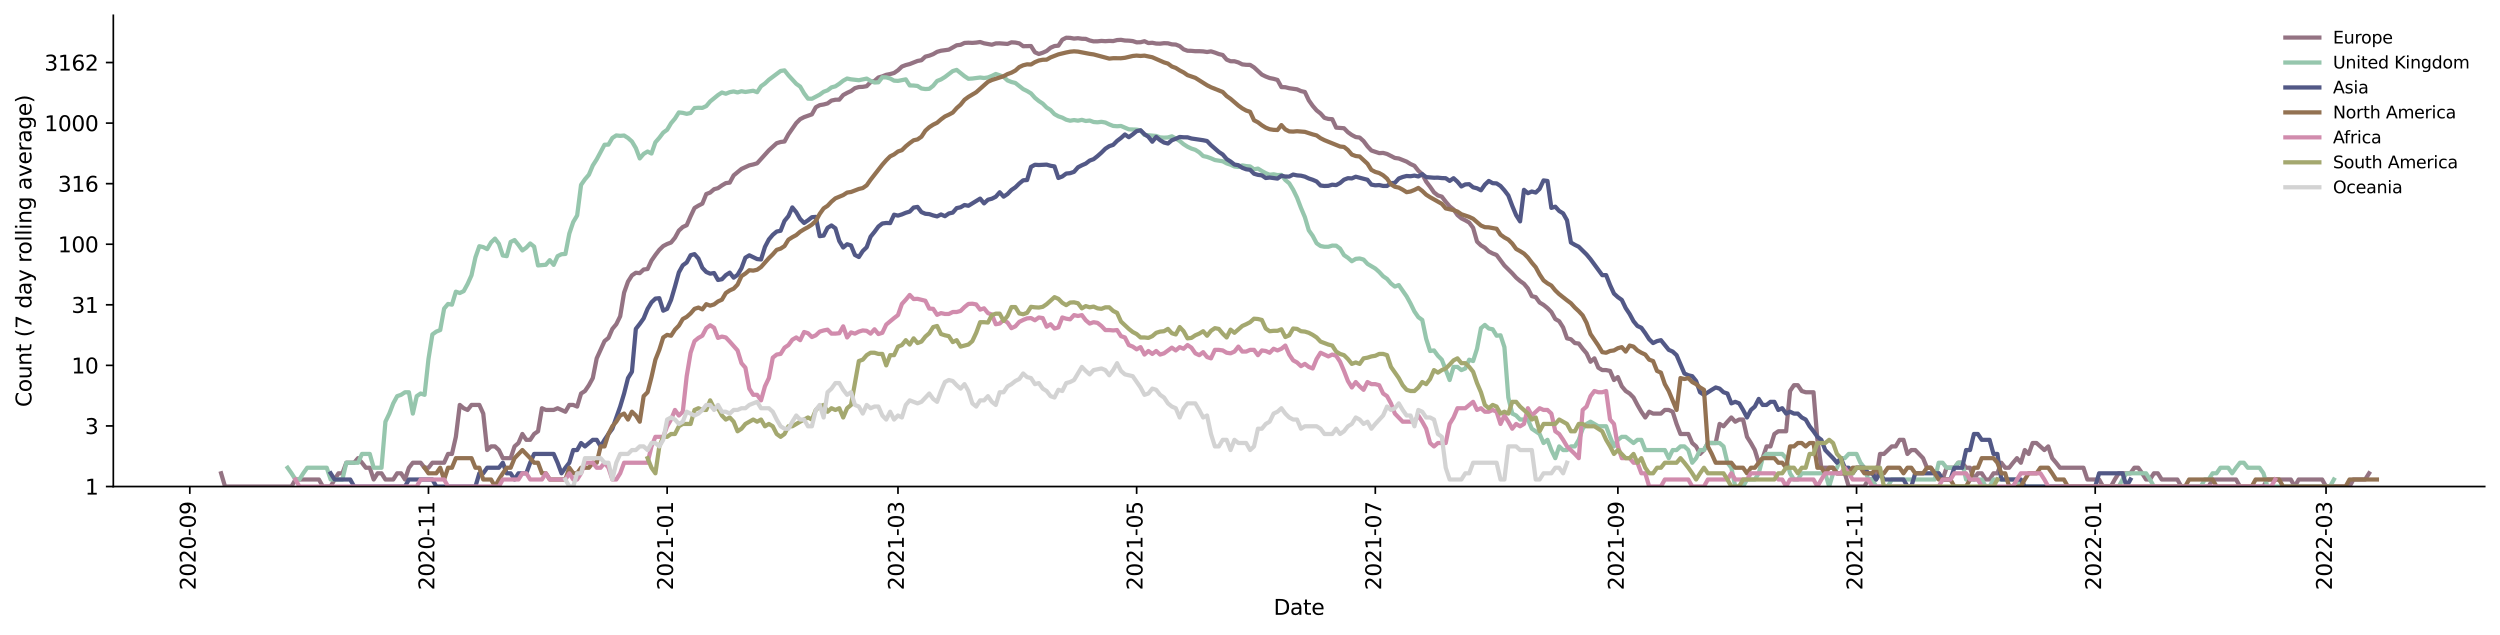 <?xml version="1.0" encoding="utf-8" standalone="no"?>
<!DOCTYPE svg PUBLIC "-//W3C//DTD SVG 1.1//EN"
  "http://www.w3.org/Graphics/SVG/1.1/DTD/svg11.dtd">
<svg xmlns:xlink="http://www.w3.org/1999/xlink" width="1176.528pt" height="298.621pt" viewBox="0 0 1176.528 298.621" xmlns="http://www.w3.org/2000/svg" version="1.1">
 <defs>
  <style type="text/css">*{stroke-linejoin: round; stroke-linecap: butt}</style>
 </defs>
 <g id="figure_1">
  <g id="patch_1">
   <path d="M 0 298.621 
L 1176.528 298.621 
L 1176.528 0 
L 0 0 
z
" style="fill: #ffffff"/>
  </g>
  <g id="axes_1">
   <g id="patch_2">
    <path d="M 53.328 228.96 
L 1169.328 228.96 
L 1169.328 7.2 
L 53.328 7.2 
z
" style="fill: #ffffff"/>
   </g>
   <g id="matplotlib.axis_1">
    <g id="xtick_1">
     <g id="line2d_1">
      <defs>
       <path id="m8cabc56dbc" d="M 0 0 
L 0 3.5 
" style="stroke: #000000; stroke-width: 0.8"/>
      </defs>
      <g>
       <use xlink:href="#m8cabc56dbc" x="89.325" y="228.96" style="stroke: #000000; stroke-width: 0.8"/>
      </g>
     </g>
     <g id="text_1">
      <!-- 2020-09 -->
      <g transform="translate(92.085 277.743)rotate(-90)scale(0.1 -0.1)">
       <defs>
        <path id="DejaVuSans-32" d="M 1228 531 
L 3431 531 
L 3431 0 
L 469 0 
L 469 531 
Q 828 903 1448 1529 
Q 2069 2156 2228 2338 
Q 2531 2678 2651 2914 
Q 2772 3150 2772 3378 
Q 2772 3750 2511 3984 
Q 2250 4219 1831 4219 
Q 1534 4219 1204 4116 
Q 875 4013 500 3803 
L 500 4441 
Q 881 4594 1212 4672 
Q 1544 4750 1819 4750 
Q 2544 4750 2975 4387 
Q 3406 4025 3406 3419 
Q 3406 3131 3298 2873 
Q 3191 2616 2906 2266 
Q 2828 2175 2409 1742 
Q 1991 1309 1228 531 
z
" transform="scale(0.016)"/>
        <path id="DejaVuSans-30" d="M 2034 4250 
Q 1547 4250 1301 3770 
Q 1056 3291 1056 2328 
Q 1056 1369 1301 889 
Q 1547 409 2034 409 
Q 2525 409 2770 889 
Q 3016 1369 3016 2328 
Q 3016 3291 2770 3770 
Q 2525 4250 2034 4250 
z
M 2034 4750 
Q 2819 4750 3233 4129 
Q 3647 3509 3647 2328 
Q 3647 1150 3233 529 
Q 2819 -91 2034 -91 
Q 1250 -91 836 529 
Q 422 1150 422 2328 
Q 422 3509 836 4129 
Q 1250 4750 2034 4750 
z
" transform="scale(0.016)"/>
        <path id="DejaVuSans-2d" d="M 313 2009 
L 1997 2009 
L 1997 1497 
L 313 1497 
L 313 2009 
z
" transform="scale(0.016)"/>
        <path id="DejaVuSans-39" d="M 703 97 
L 703 672 
Q 941 559 1184 500 
Q 1428 441 1663 441 
Q 2288 441 2617 861 
Q 2947 1281 2994 2138 
Q 2813 1869 2534 1725 
Q 2256 1581 1919 1581 
Q 1219 1581 811 2004 
Q 403 2428 403 3163 
Q 403 3881 828 4315 
Q 1253 4750 1959 4750 
Q 2769 4750 3195 4129 
Q 3622 3509 3622 2328 
Q 3622 1225 3098 567 
Q 2575 -91 1691 -91 
Q 1453 -91 1209 -44 
Q 966 3 703 97 
z
M 1959 2075 
Q 2384 2075 2632 2365 
Q 2881 2656 2881 3163 
Q 2881 3666 2632 3958 
Q 2384 4250 1959 4250 
Q 1534 4250 1286 3958 
Q 1038 3666 1038 3163 
Q 1038 2656 1286 2365 
Q 1534 2075 1959 2075 
z
" transform="scale(0.016)"/>
       </defs>
       <use xlink:href="#DejaVuSans-32"/>
       <use xlink:href="#DejaVuSans-30" x="63.623"/>
       <use xlink:href="#DejaVuSans-32" x="127.246"/>
       <use xlink:href="#DejaVuSans-30" x="190.869"/>
       <use xlink:href="#DejaVuSans-2d" x="254.492"/>
       <use xlink:href="#DejaVuSans-30" x="290.576"/>
       <use xlink:href="#DejaVuSans-39" x="354.199"/>
      </g>
     </g>
    </g>
    <g id="xtick_2">
     <g id="line2d_2">
      <g>
       <use xlink:href="#m8cabc56dbc" x="201.643" y="228.96" style="stroke: #000000; stroke-width: 0.8"/>
      </g>
     </g>
     <g id="text_2">
      <!-- 2020-11 -->
      <g transform="translate(204.403 277.743)rotate(-90)scale(0.1 -0.1)">
       <defs>
        <path id="DejaVuSans-31" d="M 794 531 
L 1825 531 
L 1825 4091 
L 703 3866 
L 703 4441 
L 1819 4666 
L 2450 4666 
L 2450 531 
L 3481 531 
L 3481 0 
L 794 0 
L 794 531 
z
" transform="scale(0.016)"/>
       </defs>
       <use xlink:href="#DejaVuSans-32"/>
       <use xlink:href="#DejaVuSans-30" x="63.623"/>
       <use xlink:href="#DejaVuSans-32" x="127.246"/>
       <use xlink:href="#DejaVuSans-30" x="190.869"/>
       <use xlink:href="#DejaVuSans-2d" x="254.492"/>
       <use xlink:href="#DejaVuSans-31" x="290.576"/>
       <use xlink:href="#DejaVuSans-31" x="354.199"/>
      </g>
     </g>
    </g>
    <g id="xtick_3">
     <g id="line2d_3">
      <g>
       <use xlink:href="#m8cabc56dbc" x="313.961" y="228.96" style="stroke: #000000; stroke-width: 0.8"/>
      </g>
     </g>
     <g id="text_3">
      <!-- 2021-01 -->
      <g transform="translate(316.721 277.743)rotate(-90)scale(0.1 -0.1)">
       <use xlink:href="#DejaVuSans-32"/>
       <use xlink:href="#DejaVuSans-30" x="63.623"/>
       <use xlink:href="#DejaVuSans-32" x="127.246"/>
       <use xlink:href="#DejaVuSans-31" x="190.869"/>
       <use xlink:href="#DejaVuSans-2d" x="254.492"/>
       <use xlink:href="#DejaVuSans-30" x="290.576"/>
       <use xlink:href="#DejaVuSans-31" x="354.199"/>
      </g>
     </g>
    </g>
    <g id="xtick_4">
     <g id="line2d_4">
      <g>
       <use xlink:href="#m8cabc56dbc" x="422.597" y="228.96" style="stroke: #000000; stroke-width: 0.8"/>
      </g>
     </g>
     <g id="text_4">
      <!-- 2021-03 -->
      <g transform="translate(425.356 277.743)rotate(-90)scale(0.1 -0.1)">
       <defs>
        <path id="DejaVuSans-33" d="M 2597 2516 
Q 3050 2419 3304 2112 
Q 3559 1806 3559 1356 
Q 3559 666 3084 287 
Q 2609 -91 1734 -91 
Q 1441 -91 1130 -33 
Q 819 25 488 141 
L 488 750 
Q 750 597 1062 519 
Q 1375 441 1716 441 
Q 2309 441 2620 675 
Q 2931 909 2931 1356 
Q 2931 1769 2642 2001 
Q 2353 2234 1838 2234 
L 1294 2234 
L 1294 2753 
L 1863 2753 
Q 2328 2753 2575 2939 
Q 2822 3125 2822 3475 
Q 2822 3834 2567 4026 
Q 2313 4219 1838 4219 
Q 1578 4219 1281 4162 
Q 984 4106 628 3988 
L 628 4550 
Q 988 4650 1302 4700 
Q 1616 4750 1894 4750 
Q 2613 4750 3031 4423 
Q 3450 4097 3450 3541 
Q 3450 3153 3228 2886 
Q 3006 2619 2597 2516 
z
" transform="scale(0.016)"/>
       </defs>
       <use xlink:href="#DejaVuSans-32"/>
       <use xlink:href="#DejaVuSans-30" x="63.623"/>
       <use xlink:href="#DejaVuSans-32" x="127.246"/>
       <use xlink:href="#DejaVuSans-31" x="190.869"/>
       <use xlink:href="#DejaVuSans-2d" x="254.492"/>
       <use xlink:href="#DejaVuSans-30" x="290.576"/>
       <use xlink:href="#DejaVuSans-33" x="354.199"/>
      </g>
     </g>
    </g>
    <g id="xtick_5">
     <g id="line2d_5">
      <g>
       <use xlink:href="#m8cabc56dbc" x="534.915" y="228.96" style="stroke: #000000; stroke-width: 0.8"/>
      </g>
     </g>
     <g id="text_5">
      <!-- 2021-05 -->
      <g transform="translate(537.674 277.743)rotate(-90)scale(0.1 -0.1)">
       <defs>
        <path id="DejaVuSans-35" d="M 691 4666 
L 3169 4666 
L 3169 4134 
L 1269 4134 
L 1269 2991 
Q 1406 3038 1543 3061 
Q 1681 3084 1819 3084 
Q 2600 3084 3056 2656 
Q 3513 2228 3513 1497 
Q 3513 744 3044 326 
Q 2575 -91 1722 -91 
Q 1428 -91 1123 -41 
Q 819 9 494 109 
L 494 744 
Q 775 591 1075 516 
Q 1375 441 1709 441 
Q 2250 441 2565 725 
Q 2881 1009 2881 1497 
Q 2881 1984 2565 2268 
Q 2250 2553 1709 2553 
Q 1456 2553 1204 2497 
Q 953 2441 691 2322 
L 691 4666 
z
" transform="scale(0.016)"/>
       </defs>
       <use xlink:href="#DejaVuSans-32"/>
       <use xlink:href="#DejaVuSans-30" x="63.623"/>
       <use xlink:href="#DejaVuSans-32" x="127.246"/>
       <use xlink:href="#DejaVuSans-31" x="190.869"/>
       <use xlink:href="#DejaVuSans-2d" x="254.492"/>
       <use xlink:href="#DejaVuSans-30" x="290.576"/>
       <use xlink:href="#DejaVuSans-35" x="354.199"/>
      </g>
     </g>
    </g>
    <g id="xtick_6">
     <g id="line2d_6">
      <g>
       <use xlink:href="#m8cabc56dbc" x="647.233" y="228.96" style="stroke: #000000; stroke-width: 0.8"/>
      </g>
     </g>
     <g id="text_6">
      <!-- 2021-07 -->
      <g transform="translate(649.992 277.743)rotate(-90)scale(0.1 -0.1)">
       <defs>
        <path id="DejaVuSans-37" d="M 525 4666 
L 3525 4666 
L 3525 4397 
L 1831 0 
L 1172 0 
L 2766 4134 
L 525 4134 
L 525 4666 
z
" transform="scale(0.016)"/>
       </defs>
       <use xlink:href="#DejaVuSans-32"/>
       <use xlink:href="#DejaVuSans-30" x="63.623"/>
       <use xlink:href="#DejaVuSans-32" x="127.246"/>
       <use xlink:href="#DejaVuSans-31" x="190.869"/>
       <use xlink:href="#DejaVuSans-2d" x="254.492"/>
       <use xlink:href="#DejaVuSans-30" x="290.576"/>
       <use xlink:href="#DejaVuSans-37" x="354.199"/>
      </g>
     </g>
    </g>
    <g id="xtick_7">
     <g id="line2d_7">
      <g>
       <use xlink:href="#m8cabc56dbc" x="761.392" y="228.96" style="stroke: #000000; stroke-width: 0.8"/>
      </g>
     </g>
     <g id="text_7">
      <!-- 2021-09 -->
      <g transform="translate(764.152 277.743)rotate(-90)scale(0.1 -0.1)">
       <use xlink:href="#DejaVuSans-32"/>
       <use xlink:href="#DejaVuSans-30" x="63.623"/>
       <use xlink:href="#DejaVuSans-32" x="127.246"/>
       <use xlink:href="#DejaVuSans-31" x="190.869"/>
       <use xlink:href="#DejaVuSans-2d" x="254.492"/>
       <use xlink:href="#DejaVuSans-30" x="290.576"/>
       <use xlink:href="#DejaVuSans-39" x="354.199"/>
      </g>
     </g>
    </g>
    <g id="xtick_8">
     <g id="line2d_8">
      <g>
       <use xlink:href="#m8cabc56dbc" x="873.711" y="228.96" style="stroke: #000000; stroke-width: 0.8"/>
      </g>
     </g>
     <g id="text_8">
      <!-- 2021-11 -->
      <g transform="translate(876.47 277.743)rotate(-90)scale(0.1 -0.1)">
       <use xlink:href="#DejaVuSans-32"/>
       <use xlink:href="#DejaVuSans-30" x="63.623"/>
       <use xlink:href="#DejaVuSans-32" x="127.246"/>
       <use xlink:href="#DejaVuSans-31" x="190.869"/>
       <use xlink:href="#DejaVuSans-2d" x="254.492"/>
       <use xlink:href="#DejaVuSans-31" x="290.576"/>
       <use xlink:href="#DejaVuSans-31" x="354.199"/>
      </g>
     </g>
    </g>
    <g id="xtick_9">
     <g id="line2d_9">
      <g>
       <use xlink:href="#m8cabc56dbc" x="986.029" y="228.96" style="stroke: #000000; stroke-width: 0.8"/>
      </g>
     </g>
     <g id="text_9">
      <!-- 2022-01 -->
      <g transform="translate(988.788 277.743)rotate(-90)scale(0.1 -0.1)">
       <use xlink:href="#DejaVuSans-32"/>
       <use xlink:href="#DejaVuSans-30" x="63.623"/>
       <use xlink:href="#DejaVuSans-32" x="127.246"/>
       <use xlink:href="#DejaVuSans-32" x="190.869"/>
       <use xlink:href="#DejaVuSans-2d" x="254.492"/>
       <use xlink:href="#DejaVuSans-30" x="290.576"/>
       <use xlink:href="#DejaVuSans-31" x="354.199"/>
      </g>
     </g>
    </g>
    <g id="xtick_10">
     <g id="line2d_10">
      <g>
       <use xlink:href="#m8cabc56dbc" x="1094.664" y="228.96" style="stroke: #000000; stroke-width: 0.8"/>
      </g>
     </g>
     <g id="text_10">
      <!-- 2022-03 -->
      <g transform="translate(1097.424 277.743)rotate(-90)scale(0.1 -0.1)">
       <use xlink:href="#DejaVuSans-32"/>
       <use xlink:href="#DejaVuSans-30" x="63.623"/>
       <use xlink:href="#DejaVuSans-32" x="127.246"/>
       <use xlink:href="#DejaVuSans-32" x="190.869"/>
       <use xlink:href="#DejaVuSans-2d" x="254.492"/>
       <use xlink:href="#DejaVuSans-30" x="290.576"/>
       <use xlink:href="#DejaVuSans-33" x="354.199"/>
      </g>
     </g>
    </g>
    <g id="text_11">
     <!-- Date -->
     <g transform="translate(599.377 289.341)scale(0.1 -0.1)">
      <defs>
       <path id="DejaVuSans-44" d="M 1259 4147 
L 1259 519 
L 2022 519 
Q 2988 519 3436 956 
Q 3884 1394 3884 2338 
Q 3884 3275 3436 3711 
Q 2988 4147 2022 4147 
L 1259 4147 
z
M 628 4666 
L 1925 4666 
Q 3281 4666 3915 4102 
Q 4550 3538 4550 2338 
Q 4550 1131 3912 565 
Q 3275 0 1925 0 
L 628 0 
L 628 4666 
z
" transform="scale(0.016)"/>
       <path id="DejaVuSans-61" d="M 2194 1759 
Q 1497 1759 1228 1600 
Q 959 1441 959 1056 
Q 959 750 1161 570 
Q 1363 391 1709 391 
Q 2188 391 2477 730 
Q 2766 1069 2766 1631 
L 2766 1759 
L 2194 1759 
z
M 3341 1997 
L 3341 0 
L 2766 0 
L 2766 531 
Q 2569 213 2275 61 
Q 1981 -91 1556 -91 
Q 1019 -91 701 211 
Q 384 513 384 1019 
Q 384 1609 779 1909 
Q 1175 2209 1959 2209 
L 2766 2209 
L 2766 2266 
Q 2766 2663 2505 2880 
Q 2244 3097 1772 3097 
Q 1472 3097 1187 3025 
Q 903 2953 641 2809 
L 641 3341 
Q 956 3463 1253 3523 
Q 1550 3584 1831 3584 
Q 2591 3584 2966 3190 
Q 3341 2797 3341 1997 
z
" transform="scale(0.016)"/>
       <path id="DejaVuSans-74" d="M 1172 4494 
L 1172 3500 
L 2356 3500 
L 2356 3053 
L 1172 3053 
L 1172 1153 
Q 1172 725 1289 603 
Q 1406 481 1766 481 
L 2356 481 
L 2356 0 
L 1766 0 
Q 1100 0 847 248 
Q 594 497 594 1153 
L 594 3053 
L 172 3053 
L 172 3500 
L 594 3500 
L 594 4494 
L 1172 4494 
z
" transform="scale(0.016)"/>
       <path id="DejaVuSans-65" d="M 3597 1894 
L 3597 1613 
L 953 1613 
Q 991 1019 1311 708 
Q 1631 397 2203 397 
Q 2534 397 2845 478 
Q 3156 559 3463 722 
L 3463 178 
Q 3153 47 2828 -22 
Q 2503 -91 2169 -91 
Q 1331 -91 842 396 
Q 353 884 353 1716 
Q 353 2575 817 3079 
Q 1281 3584 2069 3584 
Q 2775 3584 3186 3129 
Q 3597 2675 3597 1894 
z
M 3022 2063 
Q 3016 2534 2758 2815 
Q 2500 3097 2075 3097 
Q 1594 3097 1305 2825 
Q 1016 2553 972 2059 
L 3022 2063 
z
" transform="scale(0.016)"/>
      </defs>
      <use xlink:href="#DejaVuSans-44"/>
      <use xlink:href="#DejaVuSans-61" x="77.002"/>
      <use xlink:href="#DejaVuSans-74" x="138.281"/>
      <use xlink:href="#DejaVuSans-65" x="177.49"/>
     </g>
    </g>
   </g>
   <g id="matplotlib.axis_2">
    <g id="ytick_1">
     <g id="line2d_11">
      <defs>
       <path id="m5af62408d5" d="M 0 0 
L -3.5 0 
" style="stroke: #000000; stroke-width: 0.8"/>
      </defs>
      <g>
       <use xlink:href="#m5af62408d5" x="53.328" y="228.96" style="stroke: #000000; stroke-width: 0.8"/>
      </g>
     </g>
     <g id="text_12">
      <!-- 1 -->
      <g transform="translate(39.966 232.759)scale(0.1 -0.1)">
       <use xlink:href="#DejaVuSans-31"/>
      </g>
     </g>
    </g>
    <g id="ytick_2">
     <g id="line2d_12">
      <g>
       <use xlink:href="#m5af62408d5" x="53.328" y="200.455" style="stroke: #000000; stroke-width: 0.8"/>
      </g>
     </g>
     <g id="text_13">
      <!-- 3 -->
      <g transform="translate(39.966 204.254)scale(0.1 -0.1)">
       <use xlink:href="#DejaVuSans-33"/>
      </g>
     </g>
    </g>
    <g id="ytick_3">
     <g id="line2d_13">
      <g>
       <use xlink:href="#m5af62408d5" x="53.328" y="171.949" style="stroke: #000000; stroke-width: 0.8"/>
      </g>
     </g>
     <g id="text_14">
      <!-- 10 -->
      <g transform="translate(33.603 175.749)scale(0.1 -0.1)">
       <use xlink:href="#DejaVuSans-31"/>
       <use xlink:href="#DejaVuSans-30" x="63.623"/>
      </g>
     </g>
    </g>
    <g id="ytick_4">
     <g id="line2d_14">
      <g>
       <use xlink:href="#m5af62408d5" x="53.328" y="143.444" style="stroke: #000000; stroke-width: 0.8"/>
      </g>
     </g>
     <g id="text_15">
      <!-- 31 -->
      <g transform="translate(33.603 147.243)scale(0.1 -0.1)">
       <use xlink:href="#DejaVuSans-33"/>
       <use xlink:href="#DejaVuSans-31" x="63.623"/>
      </g>
     </g>
    </g>
    <g id="ytick_5">
     <g id="line2d_15">
      <g>
       <use xlink:href="#m5af62408d5" x="53.328" y="114.939" style="stroke: #000000; stroke-width: 0.8"/>
      </g>
     </g>
     <g id="text_16">
      <!-- 100 -->
      <g transform="translate(27.241 118.738)scale(0.1 -0.1)">
       <use xlink:href="#DejaVuSans-31"/>
       <use xlink:href="#DejaVuSans-30" x="63.623"/>
       <use xlink:href="#DejaVuSans-30" x="127.246"/>
      </g>
     </g>
    </g>
    <g id="ytick_6">
     <g id="line2d_16">
      <g>
       <use xlink:href="#m5af62408d5" x="53.328" y="86.433" style="stroke: #000000; stroke-width: 0.8"/>
      </g>
     </g>
     <g id="text_17">
      <!-- 316 -->
      <g transform="translate(27.241 90.232)scale(0.1 -0.1)">
       <defs>
        <path id="DejaVuSans-36" d="M 2113 2584 
Q 1688 2584 1439 2293 
Q 1191 2003 1191 1497 
Q 1191 994 1439 701 
Q 1688 409 2113 409 
Q 2538 409 2786 701 
Q 3034 994 3034 1497 
Q 3034 2003 2786 2293 
Q 2538 2584 2113 2584 
z
M 3366 4563 
L 3366 3988 
Q 3128 4100 2886 4159 
Q 2644 4219 2406 4219 
Q 1781 4219 1451 3797 
Q 1122 3375 1075 2522 
Q 1259 2794 1537 2939 
Q 1816 3084 2150 3084 
Q 2853 3084 3261 2657 
Q 3669 2231 3669 1497 
Q 3669 778 3244 343 
Q 2819 -91 2113 -91 
Q 1303 -91 875 529 
Q 447 1150 447 2328 
Q 447 3434 972 4092 
Q 1497 4750 2381 4750 
Q 2619 4750 2861 4703 
Q 3103 4656 3366 4563 
z
" transform="scale(0.016)"/>
       </defs>
       <use xlink:href="#DejaVuSans-33"/>
       <use xlink:href="#DejaVuSans-31" x="63.623"/>
       <use xlink:href="#DejaVuSans-36" x="127.246"/>
      </g>
     </g>
    </g>
    <g id="ytick_7">
     <g id="line2d_17">
      <g>
       <use xlink:href="#m5af62408d5" x="53.328" y="57.928" style="stroke: #000000; stroke-width: 0.8"/>
      </g>
     </g>
     <g id="text_18">
      <!-- 1000 -->
      <g transform="translate(20.878 61.727)scale(0.1 -0.1)">
       <use xlink:href="#DejaVuSans-31"/>
       <use xlink:href="#DejaVuSans-30" x="63.623"/>
       <use xlink:href="#DejaVuSans-30" x="127.246"/>
       <use xlink:href="#DejaVuSans-30" x="190.869"/>
      </g>
     </g>
    </g>
    <g id="ytick_8">
     <g id="line2d_18">
      <g>
       <use xlink:href="#m5af62408d5" x="53.328" y="29.423" style="stroke: #000000; stroke-width: 0.8"/>
      </g>
     </g>
     <g id="text_19">
      <!-- 3162 -->
      <g transform="translate(20.878 33.222)scale(0.1 -0.1)">
       <use xlink:href="#DejaVuSans-33"/>
       <use xlink:href="#DejaVuSans-31" x="63.623"/>
       <use xlink:href="#DejaVuSans-36" x="127.246"/>
       <use xlink:href="#DejaVuSans-32" x="190.869"/>
      </g>
     </g>
    </g>
    <g id="text_20">
     <!-- Count (7 day rolling average) -->
     <g transform="translate(14.798 191.548)rotate(-90)scale(0.1 -0.1)">
      <defs>
       <path id="DejaVuSans-43" d="M 4122 4306 
L 4122 3641 
Q 3803 3938 3442 4084 
Q 3081 4231 2675 4231 
Q 1875 4231 1450 3742 
Q 1025 3253 1025 2328 
Q 1025 1406 1450 917 
Q 1875 428 2675 428 
Q 3081 428 3442 575 
Q 3803 722 4122 1019 
L 4122 359 
Q 3791 134 3420 21 
Q 3050 -91 2638 -91 
Q 1578 -91 968 557 
Q 359 1206 359 2328 
Q 359 3453 968 4101 
Q 1578 4750 2638 4750 
Q 3056 4750 3426 4639 
Q 3797 4528 4122 4306 
z
" transform="scale(0.016)"/>
       <path id="DejaVuSans-6f" d="M 1959 3097 
Q 1497 3097 1228 2736 
Q 959 2375 959 1747 
Q 959 1119 1226 758 
Q 1494 397 1959 397 
Q 2419 397 2687 759 
Q 2956 1122 2956 1747 
Q 2956 2369 2687 2733 
Q 2419 3097 1959 3097 
z
M 1959 3584 
Q 2709 3584 3137 3096 
Q 3566 2609 3566 1747 
Q 3566 888 3137 398 
Q 2709 -91 1959 -91 
Q 1206 -91 779 398 
Q 353 888 353 1747 
Q 353 2609 779 3096 
Q 1206 3584 1959 3584 
z
" transform="scale(0.016)"/>
       <path id="DejaVuSans-75" d="M 544 1381 
L 544 3500 
L 1119 3500 
L 1119 1403 
Q 1119 906 1312 657 
Q 1506 409 1894 409 
Q 2359 409 2629 706 
Q 2900 1003 2900 1516 
L 2900 3500 
L 3475 3500 
L 3475 0 
L 2900 0 
L 2900 538 
Q 2691 219 2414 64 
Q 2138 -91 1772 -91 
Q 1169 -91 856 284 
Q 544 659 544 1381 
z
M 1991 3584 
L 1991 3584 
z
" transform="scale(0.016)"/>
       <path id="DejaVuSans-6e" d="M 3513 2113 
L 3513 0 
L 2938 0 
L 2938 2094 
Q 2938 2591 2744 2837 
Q 2550 3084 2163 3084 
Q 1697 3084 1428 2787 
Q 1159 2491 1159 1978 
L 1159 0 
L 581 0 
L 581 3500 
L 1159 3500 
L 1159 2956 
Q 1366 3272 1645 3428 
Q 1925 3584 2291 3584 
Q 2894 3584 3203 3211 
Q 3513 2838 3513 2113 
z
" transform="scale(0.016)"/>
       <path id="DejaVuSans-20" transform="scale(0.016)"/>
       <path id="DejaVuSans-28" d="M 1984 4856 
Q 1566 4138 1362 3434 
Q 1159 2731 1159 2009 
Q 1159 1288 1364 580 
Q 1569 -128 1984 -844 
L 1484 -844 
Q 1016 -109 783 600 
Q 550 1309 550 2009 
Q 550 2706 781 3412 
Q 1013 4119 1484 4856 
L 1984 4856 
z
" transform="scale(0.016)"/>
       <path id="DejaVuSans-64" d="M 2906 2969 
L 2906 4863 
L 3481 4863 
L 3481 0 
L 2906 0 
L 2906 525 
Q 2725 213 2448 61 
Q 2172 -91 1784 -91 
Q 1150 -91 751 415 
Q 353 922 353 1747 
Q 353 2572 751 3078 
Q 1150 3584 1784 3584 
Q 2172 3584 2448 3432 
Q 2725 3281 2906 2969 
z
M 947 1747 
Q 947 1113 1208 752 
Q 1469 391 1925 391 
Q 2381 391 2643 752 
Q 2906 1113 2906 1747 
Q 2906 2381 2643 2742 
Q 2381 3103 1925 3103 
Q 1469 3103 1208 2742 
Q 947 2381 947 1747 
z
" transform="scale(0.016)"/>
       <path id="DejaVuSans-79" d="M 2059 -325 
Q 1816 -950 1584 -1140 
Q 1353 -1331 966 -1331 
L 506 -1331 
L 506 -850 
L 844 -850 
Q 1081 -850 1212 -737 
Q 1344 -625 1503 -206 
L 1606 56 
L 191 3500 
L 800 3500 
L 1894 763 
L 2988 3500 
L 3597 3500 
L 2059 -325 
z
" transform="scale(0.016)"/>
       <path id="DejaVuSans-72" d="M 2631 2963 
Q 2534 3019 2420 3045 
Q 2306 3072 2169 3072 
Q 1681 3072 1420 2755 
Q 1159 2438 1159 1844 
L 1159 0 
L 581 0 
L 581 3500 
L 1159 3500 
L 1159 2956 
Q 1341 3275 1631 3429 
Q 1922 3584 2338 3584 
Q 2397 3584 2469 3576 
Q 2541 3569 2628 3553 
L 2631 2963 
z
" transform="scale(0.016)"/>
       <path id="DejaVuSans-6c" d="M 603 4863 
L 1178 4863 
L 1178 0 
L 603 0 
L 603 4863 
z
" transform="scale(0.016)"/>
       <path id="DejaVuSans-69" d="M 603 3500 
L 1178 3500 
L 1178 0 
L 603 0 
L 603 3500 
z
M 603 4863 
L 1178 4863 
L 1178 4134 
L 603 4134 
L 603 4863 
z
" transform="scale(0.016)"/>
       <path id="DejaVuSans-67" d="M 2906 1791 
Q 2906 2416 2648 2759 
Q 2391 3103 1925 3103 
Q 1463 3103 1205 2759 
Q 947 2416 947 1791 
Q 947 1169 1205 825 
Q 1463 481 1925 481 
Q 2391 481 2648 825 
Q 2906 1169 2906 1791 
z
M 3481 434 
Q 3481 -459 3084 -895 
Q 2688 -1331 1869 -1331 
Q 1566 -1331 1297 -1286 
Q 1028 -1241 775 -1147 
L 775 -588 
Q 1028 -725 1275 -790 
Q 1522 -856 1778 -856 
Q 2344 -856 2625 -561 
Q 2906 -266 2906 331 
L 2906 616 
Q 2728 306 2450 153 
Q 2172 0 1784 0 
Q 1141 0 747 490 
Q 353 981 353 1791 
Q 353 2603 747 3093 
Q 1141 3584 1784 3584 
Q 2172 3584 2450 3431 
Q 2728 3278 2906 2969 
L 2906 3500 
L 3481 3500 
L 3481 434 
z
" transform="scale(0.016)"/>
       <path id="DejaVuSans-76" d="M 191 3500 
L 800 3500 
L 1894 563 
L 2988 3500 
L 3597 3500 
L 2284 0 
L 1503 0 
L 191 3500 
z
" transform="scale(0.016)"/>
       <path id="DejaVuSans-29" d="M 513 4856 
L 1013 4856 
Q 1481 4119 1714 3412 
Q 1947 2706 1947 2009 
Q 1947 1309 1714 600 
Q 1481 -109 1013 -844 
L 513 -844 
Q 928 -128 1133 580 
Q 1338 1288 1338 2009 
Q 1338 2731 1133 3434 
Q 928 4138 513 4856 
z
" transform="scale(0.016)"/>
      </defs>
      <use xlink:href="#DejaVuSans-43"/>
      <use xlink:href="#DejaVuSans-6f" x="69.824"/>
      <use xlink:href="#DejaVuSans-75" x="131.006"/>
      <use xlink:href="#DejaVuSans-6e" x="194.385"/>
      <use xlink:href="#DejaVuSans-74" x="257.764"/>
      <use xlink:href="#DejaVuSans-20" x="296.973"/>
      <use xlink:href="#DejaVuSans-28" x="328.76"/>
      <use xlink:href="#DejaVuSans-37" x="367.773"/>
      <use xlink:href="#DejaVuSans-20" x="431.396"/>
      <use xlink:href="#DejaVuSans-64" x="463.184"/>
      <use xlink:href="#DejaVuSans-61" x="526.66"/>
      <use xlink:href="#DejaVuSans-79" x="587.939"/>
      <use xlink:href="#DejaVuSans-20" x="647.119"/>
      <use xlink:href="#DejaVuSans-72" x="678.906"/>
      <use xlink:href="#DejaVuSans-6f" x="717.77"/>
      <use xlink:href="#DejaVuSans-6c" x="778.951"/>
      <use xlink:href="#DejaVuSans-6c" x="806.734"/>
      <use xlink:href="#DejaVuSans-69" x="834.518"/>
      <use xlink:href="#DejaVuSans-6e" x="862.301"/>
      <use xlink:href="#DejaVuSans-67" x="925.68"/>
      <use xlink:href="#DejaVuSans-20" x="989.156"/>
      <use xlink:href="#DejaVuSans-61" x="1020.943"/>
      <use xlink:href="#DejaVuSans-76" x="1082.223"/>
      <use xlink:href="#DejaVuSans-65" x="1141.402"/>
      <use xlink:href="#DejaVuSans-72" x="1202.926"/>
      <use xlink:href="#DejaVuSans-61" x="1244.039"/>
      <use xlink:href="#DejaVuSans-67" x="1305.318"/>
      <use xlink:href="#DejaVuSans-65" x="1368.795"/>
      <use xlink:href="#DejaVuSans-29" x="1430.318"/>
     </g>
    </g>
   </g>
   <g id="line2d_19">
    <path d="M 104.055 222.738 
L 105.897 228.96 
L 137.198 228.96 
L 139.04 225.654 
L 150.087 225.654 
L 151.929 228.96 
L 155.611 228.96 
L 157.453 225.654 
L 159.294 222.738 
L 161.135 222.738 
L 162.976 217.769 
L 166.659 217.769 
L 168.5 215.615 
L 170.341 217.769 
L 172.183 220.129 
L 174.024 220.129 
L 175.865 225.654 
L 177.707 222.738 
L 179.548 222.738 
L 181.389 225.654 
L 185.072 225.654 
L 186.913 222.738 
L 188.754 222.738 
L 190.596 225.654 
L 192.437 220.129 
L 194.278 217.769 
L 197.961 217.769 
L 199.802 220.129 
L 201.643 220.129 
L 203.485 217.769 
L 209.008 217.769 
L 210.85 213.633 
L 212.691 213.633 
L 214.532 205.576 
L 216.373 190.568 
L 218.215 192.116 
L 220.056 192.928 
L 221.897 190.568 
L 225.58 190.568 
L 227.421 194.636 
L 229.262 211.798 
L 231.104 210.09 
L 232.945 210.09 
L 234.786 211.798 
L 236.628 215.615 
L 240.31 215.615 
L 242.151 210.09 
L 243.993 208.492 
L 245.834 204.237 
L 247.675 206.991 
L 249.517 206.991 
L 251.358 204.237 
L 253.199 202.967 
L 255.04 192.116 
L 256.882 192.928 
L 260.564 192.928 
L 262.406 192.116 
L 266.088 193.767 
L 267.929 190.568 
L 269.771 190.568 
L 271.612 191.33 
L 273.453 185.194 
L 275.294 184.014 
L 277.136 181.291 
L 278.977 177.92 
L 280.818 168.643 
L 284.501 160.534 
L 286.342 159.02 
L 288.183 154.787 
L 290.025 152.589 
L 291.866 148.842 
L 293.707 137.714 
L 295.549 132.529 
L 297.39 129.612 
L 299.231 128.365 
L 301.072 128.548 
L 302.914 126.832 
L 304.755 126.604 
L 306.596 122.634 
L 308.438 119.982 
L 310.279 117.587 
L 312.12 115.802 
L 313.961 114.833 
L 315.803 114.138 
L 317.644 111.881 
L 319.485 108.524 
L 321.326 106.836 
L 323.168 105.984 
L 325.009 101.759 
L 326.85 97.883 
L 328.692 96.772 
L 330.533 95.838 
L 332.374 91.322 
L 334.215 90.623 
L 336.057 89.045 
L 337.898 88.553 
L 339.739 87.247 
L 341.581 86.173 
L 343.422 85.941 
L 345.263 82.535 
L 348.946 79.5 
L 352.628 77.809 
L 354.47 77.402 
L 356.311 76.849 
L 361.835 70.735 
L 365.517 67.388 
L 367.358 66.83 
L 369.2 66.588 
L 371.041 63.211 
L 374.724 57.91 
L 376.565 56.085 
L 378.406 55.128 
L 382.089 53.821 
L 383.93 50.466 
L 385.771 49.489 
L 387.613 49.174 
L 389.454 48.677 
L 391.295 47.336 
L 393.136 46.931 
L 394.978 46.9 
L 396.819 44.719 
L 398.66 43.701 
L 400.502 42.857 
L 402.343 41.487 
L 404.184 40.958 
L 406.025 40.876 
L 407.867 40.549 
L 409.708 38.65 
L 411.549 38.09 
L 413.39 36.471 
L 415.232 35.944 
L 417.073 35.206 
L 418.914 34.847 
L 420.756 34.344 
L 422.597 33.077 
L 424.438 31.331 
L 426.279 30.623 
L 428.121 30.143 
L 431.803 28.686 
L 433.645 28.342 
L 435.486 26.652 
L 437.327 26.192 
L 439.168 25.48 
L 441.01 24.396 
L 442.851 23.873 
L 446.534 23.363 
L 450.216 21.306 
L 452.057 21.09 
L 453.899 20.208 
L 455.74 20.105 
L 457.581 20.188 
L 459.422 20.044 
L 461.264 19.768 
L 463.105 20.385 
L 466.788 21.042 
L 468.629 20.43 
L 470.47 20.394 
L 474.153 20.681 
L 475.994 19.919 
L 477.835 20.033 
L 479.677 20.408 
L 481.518 21.747 
L 485.2 21.661 
L 487.042 24.605 
L 488.883 25.404 
L 490.724 24.812 
L 492.566 23.986 
L 494.407 22.472 
L 496.248 21.67 
L 498.089 21.486 
L 499.931 18.696 
L 501.772 17.76 
L 503.613 17.821 
L 505.455 18.158 
L 507.296 17.974 
L 509.137 18.239 
L 510.978 18.295 
L 512.82 19.054 
L 514.661 19.469 
L 516.502 19.447 
L 518.343 19.252 
L 520.185 19.383 
L 522.026 19.25 
L 523.867 19.33 
L 525.709 18.853 
L 527.55 18.745 
L 529.391 19.073 
L 531.232 19.133 
L 533.074 19.335 
L 534.915 19.931 
L 536.756 19.873 
L 538.598 19.398 
L 540.439 20.258 
L 542.28 20.13 
L 544.121 20.501 
L 545.963 20.557 
L 547.804 20.319 
L 549.645 20.381 
L 551.487 20.875 
L 553.328 20.976 
L 555.169 21.704 
L 557.01 23.211 
L 558.852 23.881 
L 560.693 23.924 
L 562.534 24.105 
L 564.375 24.088 
L 566.217 24.19 
L 568.058 24.474 
L 569.899 24.173 
L 571.741 24.744 
L 573.582 25.437 
L 575.423 25.884 
L 577.264 28.045 
L 579.106 28.817 
L 580.947 28.834 
L 582.788 29.378 
L 584.63 30.298 
L 586.471 30.505 
L 588.312 30.539 
L 590.153 31.701 
L 593.836 35.111 
L 595.677 36.021 
L 597.519 36.726 
L 599.36 37.091 
L 601.201 37.618 
L 603.042 40.979 
L 604.884 41.047 
L 606.725 41.515 
L 610.407 42.04 
L 612.249 42.861 
L 614.09 43.288 
L 615.931 47.212 
L 617.773 49.813 
L 619.614 51.946 
L 621.455 53.39 
L 623.296 55.456 
L 625.138 55.973 
L 626.979 56.095 
L 628.82 60.066 
L 632.503 60.353 
L 634.344 62.228 
L 636.185 63.537 
L 638.027 64.5 
L 639.868 64.737 
L 641.709 66.393 
L 643.551 68.867 
L 645.392 70.83 
L 649.074 72.064 
L 650.916 71.964 
L 652.757 72.461 
L 656.439 74.337 
L 658.281 74.586 
L 661.963 76.056 
L 663.805 77.193 
L 665.646 78.023 
L 667.487 80.342 
L 669.328 81.978 
L 671.17 85.464 
L 673.011 87.891 
L 674.852 90.53 
L 676.694 91.984 
L 678.535 92.551 
L 680.376 94.955 
L 682.217 97.114 
L 684.059 98.549 
L 685.9 101.204 
L 687.741 102.755 
L 689.583 103.68 
L 691.424 104.735 
L 693.265 107.222 
L 695.106 113.697 
L 696.948 115.475 
L 698.789 116.584 
L 700.63 118.346 
L 702.472 119.298 
L 704.313 120.025 
L 707.995 124.96 
L 711.678 128.609 
L 713.519 130.658 
L 715.36 132.242 
L 717.202 133.557 
L 719.043 135.753 
L 720.884 139.365 
L 722.726 139.844 
L 724.567 142.388 
L 726.408 143.484 
L 728.249 144.985 
L 730.091 146.838 
L 731.932 150.126 
L 733.773 151.174 
L 735.615 154.09 
L 737.456 159.231 
L 739.297 159.658 
L 741.138 161.443 
L 742.98 161.676 
L 744.821 164.129 
L 746.662 166.283 
L 748.504 170.241 
L 750.345 168.643 
L 752.186 173.034 
L 754.027 174.168 
L 755.869 174.168 
L 757.71 174.558 
L 759.551 178.837 
L 761.392 177.474 
L 763.234 181.812 
L 765.075 184.014 
L 766.916 185.194 
L 768.758 187.075 
L 770.599 190.568 
L 772.44 193.767 
L 774.281 196.471 
L 776.123 193.767 
L 777.964 194.636 
L 781.647 194.636 
L 783.488 192.928 
L 785.329 192.928 
L 787.17 193.767 
L 789.012 199.507 
L 790.853 204.237 
L 794.536 204.237 
L 796.377 208.492 
L 798.218 210.09 
L 800.059 213.633 
L 801.901 211.798 
L 803.742 208.492 
L 807.424 208.492 
L 809.266 199.507 
L 811.107 200.607 
L 812.948 198.453 
L 814.79 196.471 
L 816.631 198.453 
L 818.472 197.442 
L 820.313 197.442 
L 822.155 205.576 
L 823.996 208.492 
L 825.837 211.798 
L 827.679 217.769 
L 829.52 215.615 
L 831.361 210.09 
L 833.202 210.09 
L 835.044 204.237 
L 836.885 202.967 
L 840.568 202.967 
L 842.409 184.014 
L 844.25 181.291 
L 846.091 181.291 
L 847.933 184.014 
L 849.774 184.597 
L 853.456 184.597 
L 855.298 206.991 
L 857.139 220.129 
L 862.663 220.129 
L 864.504 222.738 
L 868.187 222.738 
L 870.028 228.96 
L 877.393 228.96 
L 879.234 225.654 
L 882.917 225.654 
L 884.758 213.633 
L 886.6 213.633 
L 890.282 210.09 
L 892.123 210.09 
L 893.965 206.991 
L 895.806 206.991 
L 897.647 213.633 
L 899.488 211.798 
L 901.33 211.798 
L 905.012 215.615 
L 906.854 220.129 
L 908.695 220.129 
L 910.536 222.738 
L 912.377 222.738 
L 914.219 225.654 
L 916.06 220.129 
L 919.743 220.129 
L 921.584 217.769 
L 923.425 217.769 
L 925.266 220.129 
L 927.108 220.129 
L 928.949 225.654 
L 930.79 222.738 
L 932.632 222.738 
L 934.473 225.654 
L 936.314 225.654 
L 938.155 222.738 
L 939.997 222.738 
L 941.838 217.769 
L 943.679 220.129 
L 945.521 220.129 
L 947.362 217.769 
L 949.203 215.615 
L 951.044 217.769 
L 952.886 211.798 
L 954.727 213.633 
L 956.568 208.492 
L 958.409 208.492 
L 962.092 211.798 
L 963.933 210.09 
L 965.775 215.615 
L 967.616 217.769 
L 969.457 220.129 
L 980.505 220.129 
L 982.346 225.654 
L 987.87 225.654 
L 989.711 228.96 
L 993.394 228.96 
L 995.235 225.654 
L 997.076 222.738 
L 1002.6 222.738 
L 1004.441 220.129 
L 1006.283 220.129 
L 1008.124 222.738 
L 1009.965 225.654 
L 1011.807 225.654 
L 1013.648 222.738 
L 1015.489 222.738 
L 1017.33 225.654 
L 1024.696 225.654 
L 1026.537 228.96 
L 1039.426 228.96 
L 1041.267 225.654 
L 1052.315 225.654 
L 1054.156 228.96 
L 1065.204 228.96 
L 1067.045 225.654 
L 1078.093 225.654 
L 1079.934 228.96 
L 1081.775 225.654 
L 1092.823 225.654 
L 1094.664 228.96 
L 1105.712 228.96 
L 1107.553 225.654 
L 1113.077 225.654 
L 1114.918 222.738 
L 1114.918 222.738 
" clip-path="url(#p657d0a6741)" style="fill: none; stroke: #947383; stroke-width: 2; stroke-linecap: square"/>
   </g>
   <g id="line2d_20">
    <path d="M 135.357 220.129 
L 137.198 222.738 
L 139.04 225.654 
L 140.881 225.654 
L 142.722 222.738 
L 144.564 220.129 
L 153.77 220.129 
L 155.611 225.654 
L 161.135 225.654 
L 162.976 217.769 
L 168.5 217.769 
L 170.341 213.633 
L 174.024 213.633 
L 175.865 220.129 
L 179.548 220.129 
L 181.389 198.453 
L 183.23 194.636 
L 185.072 189.829 
L 186.913 186.432 
L 188.754 185.805 
L 190.596 184.597 
L 192.437 184.597 
L 194.278 194.636 
L 196.119 186.432 
L 197.961 185.194 
L 199.802 185.805 
L 201.643 168.955 
L 203.485 157.396 
L 205.326 156.057 
L 207.167 155.324 
L 209.008 145.224 
L 210.85 143.04 
L 212.691 143.372 
L 214.532 137.274 
L 216.373 137.892 
L 218.215 137.014 
L 220.056 133.633 
L 221.897 129.549 
L 223.739 121.136 
L 225.58 115.876 
L 227.421 116.283 
L 229.262 117.235 
L 231.104 114.07 
L 232.945 112.291 
L 234.786 114.727 
L 236.628 120.243 
L 238.469 120.552 
L 240.31 113.866 
L 242.151 112.968 
L 243.993 115.259 
L 245.834 117.864 
L 247.675 116.546 
L 249.517 114.587 
L 251.358 116.06 
L 253.199 124.907 
L 256.882 124.592 
L 258.723 122.442 
L 260.564 124.644 
L 262.406 120.552 
L 264.247 119.637 
L 266.088 119.509 
L 267.929 109.928 
L 269.771 104.479 
L 271.612 101.388 
L 273.453 87.017 
L 275.294 84.37 
L 277.136 82.222 
L 278.977 77.88 
L 280.818 74.977 
L 284.501 68.109 
L 286.342 68.061 
L 288.183 64.928 
L 290.025 63.737 
L 291.866 63.939 
L 293.707 63.778 
L 295.549 64.942 
L 297.39 66.583 
L 299.231 69.69 
L 301.072 74.558 
L 302.914 72.417 
L 304.755 71.305 
L 306.596 72.252 
L 308.438 66.967 
L 310.279 64.839 
L 312.12 62.418 
L 313.961 61.077 
L 315.803 57.999 
L 317.644 55.807 
L 319.485 52.909 
L 321.326 53.112 
L 323.168 53.579 
L 325.009 53.164 
L 326.85 50.862 
L 328.692 50.711 
L 330.533 50.771 
L 332.374 49.928 
L 334.215 47.741 
L 337.898 44.738 
L 339.739 43.538 
L 341.581 44.113 
L 343.422 43.377 
L 345.263 43.037 
L 347.104 43.503 
L 348.946 42.925 
L 350.787 43.282 
L 354.47 42.71 
L 356.311 43.386 
L 358.152 40.588 
L 359.993 39.275 
L 361.835 37.53 
L 367.358 33.398 
L 369.2 33.114 
L 371.041 35.433 
L 374.724 39.444 
L 376.565 40.754 
L 378.406 43.925 
L 380.247 46.413 
L 382.089 46.479 
L 385.771 44.527 
L 387.613 43.189 
L 389.454 42.51 
L 391.295 41.131 
L 393.136 40.634 
L 394.978 39.42 
L 396.819 37.976 
L 398.66 36.953 
L 400.502 37.339 
L 404.184 37.751 
L 407.867 36.989 
L 409.708 38.068 
L 411.549 38.834 
L 413.39 38.731 
L 415.232 36.364 
L 417.073 36.42 
L 418.914 36.938 
L 420.756 37.963 
L 422.597 38.071 
L 426.279 37.35 
L 428.121 40.203 
L 429.962 40.258 
L 431.803 40.453 
L 433.645 41.643 
L 435.486 41.906 
L 437.327 41.802 
L 439.168 40.362 
L 441.01 38.106 
L 442.851 37.376 
L 444.692 36.24 
L 448.375 33.446 
L 450.216 32.898 
L 453.899 35.847 
L 455.74 37.062 
L 457.581 36.954 
L 461.264 36.477 
L 463.105 36.711 
L 464.946 36.447 
L 466.788 35.721 
L 468.629 34.823 
L 470.47 35.438 
L 472.311 36.174 
L 474.153 37.861 
L 475.994 38.587 
L 477.835 39.046 
L 481.518 41.936 
L 483.359 42.84 
L 485.2 43.951 
L 487.042 46.027 
L 488.883 47.54 
L 490.724 48.762 
L 492.566 50.629 
L 494.407 51.766 
L 496.248 53.71 
L 498.089 54.74 
L 499.931 55.369 
L 501.772 56.339 
L 503.613 56.811 
L 505.455 56.502 
L 507.296 56.797 
L 509.137 56.395 
L 510.978 56.943 
L 512.82 56.727 
L 514.661 57.417 
L 516.502 57.563 
L 518.343 57.327 
L 520.185 57.661 
L 522.026 58.54 
L 523.867 59.261 
L 525.709 59.411 
L 527.55 59.28 
L 531.232 60.857 
L 534.915 61.013 
L 536.756 61.356 
L 538.598 63.493 
L 542.28 63.827 
L 544.121 63.989 
L 545.963 64.667 
L 547.804 64.783 
L 549.645 64.681 
L 551.487 64.152 
L 553.328 65.178 
L 555.169 66.343 
L 557.01 67.865 
L 558.852 69.044 
L 560.693 69.93 
L 562.534 70.517 
L 564.375 71.679 
L 566.217 73.434 
L 568.058 73.841 
L 569.899 74.503 
L 571.741 75.31 
L 575.423 75.902 
L 577.264 76.879 
L 579.106 77.511 
L 580.947 78.343 
L 582.788 78.579 
L 584.63 77.832 
L 586.471 78.175 
L 588.312 78.327 
L 590.153 79.678 
L 591.995 79.339 
L 593.836 80.482 
L 595.677 81.488 
L 597.519 82.241 
L 599.36 82.025 
L 601.201 82.393 
L 603.042 82.317 
L 604.884 84.712 
L 606.725 86.25 
L 608.566 89.257 
L 610.407 93.028 
L 612.249 97.847 
L 614.09 102.199 
L 615.931 108.388 
L 617.773 110.991 
L 619.614 114.483 
L 621.455 115.766 
L 623.296 116.134 
L 625.138 116.134 
L 626.979 115.584 
L 628.82 115.62 
L 630.662 117.003 
L 632.503 120.069 
L 634.344 121.318 
L 636.185 122.925 
L 638.027 121.827 
L 639.868 121.641 
L 641.709 122.156 
L 643.551 124.177 
L 647.233 126.378 
L 649.074 128.002 
L 650.916 129.999 
L 652.757 131.266 
L 654.598 133.408 
L 656.439 134.867 
L 658.281 134.165 
L 661.963 139.46 
L 663.805 142.821 
L 665.646 146.583 
L 667.487 149.262 
L 669.328 150.57 
L 671.17 159.443 
L 673.011 165.183 
L 674.852 164.915 
L 676.694 167.435 
L 678.535 169.27 
L 682.217 178.837 
L 684.059 172.667 
L 685.9 172.667 
L 687.741 174.168 
L 689.583 173.406 
L 691.424 169.27 
L 693.265 169.913 
L 695.106 164.129 
L 696.948 154.436 
L 698.789 152.915 
L 700.63 154.611 
L 702.472 154.965 
L 704.313 157.993 
L 706.154 157.792 
L 707.995 163.367 
L 709.837 187.075 
L 711.678 194.636 
L 713.519 195.537 
L 715.36 197.442 
L 719.043 197.442 
L 720.884 201.759 
L 724.567 204.237 
L 726.408 208.492 
L 728.249 206.991 
L 730.091 211.798 
L 731.932 215.615 
L 733.773 210.09 
L 735.615 211.798 
L 737.456 211.798 
L 739.297 210.09 
L 741.138 210.09 
L 742.98 206.991 
L 744.821 201.759 
L 746.662 199.507 
L 748.504 198.453 
L 752.186 200.607 
L 755.869 200.607 
L 757.71 205.576 
L 759.551 210.09 
L 761.392 206.991 
L 763.234 205.576 
L 765.075 205.576 
L 768.758 208.492 
L 770.599 206.991 
L 772.44 206.991 
L 774.281 211.798 
L 783.488 211.798 
L 785.329 215.615 
L 787.17 211.798 
L 789.012 211.798 
L 790.853 210.09 
L 792.694 210.09 
L 794.536 211.798 
L 796.377 217.769 
L 798.218 215.615 
L 800.059 211.798 
L 801.901 211.798 
L 803.742 208.492 
L 809.266 208.492 
L 811.107 210.09 
L 812.948 217.769 
L 814.79 220.129 
L 816.631 228.96 
L 820.313 228.96 
L 822.155 225.654 
L 825.837 225.654 
L 827.679 222.738 
L 829.52 215.615 
L 831.361 213.633 
L 838.726 213.633 
L 840.568 215.615 
L 842.409 222.738 
L 844.25 225.654 
L 846.091 225.654 
L 847.933 222.738 
L 858.98 222.738 
L 860.822 228.96 
L 862.663 222.738 
L 864.504 220.129 
L 866.345 215.615 
L 868.187 215.615 
L 870.028 213.633 
L 873.711 213.633 
L 875.552 217.769 
L 877.393 220.129 
L 879.234 225.654 
L 881.076 225.654 
L 882.917 228.96 
L 888.441 228.96 
L 890.282 225.654 
L 910.536 225.654 
L 912.377 217.769 
L 914.219 217.769 
L 916.06 220.129 
L 919.743 220.129 
L 921.584 217.769 
L 923.425 217.769 
L 925.266 225.654 
L 932.632 225.654 
L 934.473 228.96 
L 936.314 228.96 
L 938.155 225.654 
L 949.203 225.654 
L 951.044 228.96 
L 997.076 228.96 
L 998.918 225.654 
L 1000.759 222.738 
L 1009.965 222.738 
L 1011.807 225.654 
L 1013.648 228.96 
L 1035.743 228.96 
L 1037.585 225.654 
L 1039.426 225.654 
L 1041.267 222.738 
L 1043.108 222.738 
L 1044.95 220.129 
L 1048.632 220.129 
L 1050.473 222.738 
L 1052.315 220.129 
L 1054.156 217.769 
L 1055.997 217.769 
L 1057.839 220.129 
L 1063.362 220.129 
L 1065.204 222.738 
L 1067.045 228.96 
L 1096.505 228.96 
L 1098.347 225.654 
L 1098.347 225.654 
" clip-path="url(#p657d0a6741)" style="fill: none; stroke: #96c6ad; stroke-width: 2; stroke-linecap: square"/>
   </g>
   <g id="line2d_21">
    <path d="M 155.611 222.738 
L 157.453 225.654 
L 164.818 225.654 
L 166.659 228.96 
L 190.596 228.96 
L 192.437 225.654 
L 203.485 225.654 
L 205.326 228.96 
L 223.739 228.96 
L 225.58 222.738 
L 227.421 222.738 
L 229.262 220.129 
L 234.786 220.129 
L 236.628 217.769 
L 238.469 222.738 
L 240.31 222.738 
L 242.151 225.654 
L 243.993 222.738 
L 247.675 222.738 
L 249.517 217.769 
L 251.358 213.633 
L 260.564 213.633 
L 262.406 217.769 
L 264.247 222.738 
L 266.088 220.129 
L 267.929 217.769 
L 269.771 211.798 
L 271.612 211.798 
L 273.453 208.492 
L 275.294 210.09 
L 278.977 206.991 
L 280.818 206.991 
L 282.66 210.09 
L 284.501 206.991 
L 286.342 204.237 
L 288.183 201.759 
L 291.866 191.33 
L 293.707 185.194 
L 295.549 177.92 
L 297.39 174.954 
L 299.231 154.787 
L 301.072 152.428 
L 302.914 149.835 
L 304.755 145.345 
L 306.596 142.281 
L 308.438 140.531 
L 310.279 140.333 
L 312.12 146.205 
L 313.961 145.345 
L 315.803 141.135 
L 317.644 134.867 
L 319.485 128.183 
L 321.326 124.854 
L 323.168 123.518 
L 325.009 120.112 
L 326.85 119.595 
L 328.692 121.687 
L 330.533 126.044 
L 332.374 128.002 
L 334.215 128.794 
L 336.057 128.487 
L 337.898 131.749 
L 339.739 131.403 
L 341.581 129.485 
L 343.422 128.304 
L 345.263 130.658 
L 347.104 129.358 
L 348.946 126.21 
L 350.787 121.272 
L 352.628 120.156 
L 356.311 121.92 
L 358.152 122.109 
L 359.993 116.209 
L 361.835 112.675 
L 363.676 110.513 
L 365.517 108.965 
L 367.358 108.606 
L 369.2 103.951 
L 371.041 101.717 
L 372.882 97.618 
L 374.724 99.86 
L 376.565 103.06 
L 378.406 104.923 
L 380.247 103.68 
L 382.089 102.22 
L 383.93 102.072 
L 385.771 111.142 
L 387.613 110.871 
L 389.454 107.222 
L 391.295 106.108 
L 393.136 107.43 
L 394.978 113.429 
L 396.819 116.471 
L 398.66 114.939 
L 400.502 115.511 
L 402.343 119.982 
L 404.184 120.955 
L 406.025 118.144 
L 407.867 116.358 
L 409.708 111.386 
L 411.549 109.104 
L 413.39 106.608 
L 415.232 105.184 
L 417.073 104.923 
L 418.914 104.994 
L 420.756 101.042 
L 422.597 101.47 
L 424.438 100.902 
L 426.279 100.131 
L 428.121 99.573 
L 429.962 97.671 
L 431.803 97.373 
L 433.645 99.822 
L 435.486 100.602 
L 437.327 100.762 
L 439.168 101.388 
L 441.01 101.842 
L 442.851 100.922 
L 444.692 101.738 
L 446.534 100.464 
L 448.375 100.053 
L 450.216 97.936 
L 452.057 97.548 
L 453.899 96.485 
L 455.74 96.84 
L 461.264 93.47 
L 463.105 95.708 
L 464.946 93.995 
L 466.788 93.514 
L 468.629 92.579 
L 470.47 90.478 
L 472.311 92.536 
L 474.153 91.308 
L 475.994 89.408 
L 477.835 88.166 
L 479.677 86.362 
L 481.518 84.858 
L 483.359 84.722 
L 485.2 78.546 
L 487.042 77.542 
L 488.883 77.659 
L 492.566 77.472 
L 494.407 78.015 
L 496.248 78.311 
L 498.089 83.76 
L 499.931 83.047 
L 501.772 81.681 
L 503.613 81.497 
L 505.455 80.864 
L 507.296 78.742 
L 509.137 77.785 
L 510.978 76.978 
L 512.82 75.576 
L 514.661 74.9 
L 516.502 73.461 
L 518.343 71.827 
L 520.185 69.987 
L 522.026 68.796 
L 523.867 68.178 
L 525.709 66.313 
L 527.55 64.928 
L 529.391 63.29 
L 531.232 64.565 
L 533.074 63.237 
L 534.915 61.707 
L 536.756 61.323 
L 538.598 63.128 
L 540.439 64.376 
L 542.28 66.693 
L 544.121 64.45 
L 545.963 65.978 
L 547.804 67.084 
L 549.645 67.544 
L 551.487 65.998 
L 553.328 65.307 
L 555.169 64.459 
L 557.01 64.611 
L 558.852 64.625 
L 560.693 65.174 
L 566.217 65.993 
L 568.058 66.373 
L 569.899 68.307 
L 573.582 71.501 
L 575.423 72.704 
L 577.264 74.843 
L 579.106 76.012 
L 580.947 77.433 
L 582.788 77.746 
L 584.63 78.973 
L 586.471 79.661 
L 588.312 79.917 
L 590.153 81.764 
L 591.995 82.288 
L 593.836 82.526 
L 595.677 83.77 
L 597.519 83.55 
L 601.201 84.042 
L 603.042 82.698 
L 604.884 83.086 
L 606.725 83.096 
L 608.566 82.147 
L 610.407 82.535 
L 612.249 82.679 
L 614.09 83.135 
L 615.931 83.992 
L 617.773 84.607 
L 619.614 85.399 
L 621.455 87.305 
L 623.296 87.526 
L 625.138 87.456 
L 626.979 86.914 
L 628.82 87.12 
L 630.662 86.106 
L 632.503 84.566 
L 634.344 83.86 
L 636.185 83.961 
L 638.027 83.165 
L 643.551 84.607 
L 645.392 86.88 
L 647.233 87.213 
L 649.074 87.086 
L 650.916 87.503 
L 652.757 87.503 
L 654.598 86.184 
L 656.439 86.051 
L 658.281 84.002 
L 660.122 83.292 
L 661.963 82.824 
L 663.805 82.94 
L 665.646 82.631 
L 667.487 83.047 
L 669.328 81.978 
L 671.17 83.351 
L 674.852 83.64 
L 676.694 83.61 
L 678.535 83.81 
L 680.376 83.87 
L 682.217 85.132 
L 684.059 83.87 
L 685.9 85.528 
L 687.741 87.738 
L 689.583 86.789 
L 691.424 86.676 
L 693.265 88.154 
L 695.106 88.614 
L 696.948 89.547 
L 698.789 86.903 
L 700.63 85.164 
L 702.472 86.206 
L 704.313 86.317 
L 706.154 87.515 
L 707.995 89.585 
L 709.837 91.998 
L 711.678 96.874 
L 713.519 101.286 
L 715.36 104.179 
L 717.202 89.345 
L 719.043 90.916 
L 720.884 90.125 
L 722.726 90.61 
L 724.567 88.871 
L 726.408 84.9 
L 728.249 85.164 
L 730.091 97.83 
L 731.932 97.269 
L 733.773 99.29 
L 735.615 100.405 
L 737.456 103.658 
L 739.297 114.138 
L 741.138 115.223 
L 742.98 116.134 
L 746.662 119.766 
L 748.504 121.967 
L 754.027 129.485 
L 755.869 129.485 
L 757.71 134.165 
L 759.551 138.162 
L 761.392 139.844 
L 763.234 141.135 
L 765.075 144.985 
L 766.916 147.753 
L 768.758 151.174 
L 770.599 153.411 
L 772.44 154.262 
L 774.281 156.813 
L 776.123 159.658 
L 777.964 161.443 
L 779.805 160.534 
L 781.647 160.092 
L 785.329 164.65 
L 787.17 165.453 
L 789.012 167.142 
L 792.694 175.766 
L 794.536 176.605 
L 796.377 177.036 
L 798.218 179.309 
L 800.059 184.597 
L 801.901 185.805 
L 805.583 183.445 
L 807.424 182.345 
L 809.266 182.889 
L 811.107 184.597 
L 812.948 185.194 
L 814.79 189.829 
L 816.631 189.111 
L 818.472 189.829 
L 820.313 192.928 
L 822.155 196.471 
L 823.996 192.928 
L 825.837 191.33 
L 827.679 187.735 
L 829.52 190.568 
L 831.361 190.568 
L 833.202 189.111 
L 835.044 189.111 
L 836.885 192.928 
L 838.726 192.116 
L 840.568 194.636 
L 842.409 193.767 
L 844.25 194.636 
L 846.091 194.636 
L 847.933 196.471 
L 849.774 197.442 
L 851.615 200.607 
L 853.456 202.967 
L 855.298 205.576 
L 857.139 206.991 
L 858.98 211.798 
L 862.663 215.615 
L 864.504 217.769 
L 866.345 215.615 
L 868.187 220.129 
L 870.028 220.129 
L 871.869 222.738 
L 873.711 220.129 
L 877.393 220.129 
L 879.234 222.738 
L 881.076 222.738 
L 882.917 225.654 
L 884.758 222.738 
L 886.6 225.654 
L 895.806 225.654 
L 897.647 228.96 
L 899.488 228.96 
L 901.33 222.738 
L 912.377 222.738 
L 914.219 225.654 
L 917.901 225.654 
L 919.743 220.129 
L 923.425 220.129 
L 925.266 211.798 
L 927.108 211.798 
L 928.949 204.237 
L 930.79 204.237 
L 932.632 206.991 
L 936.314 206.991 
L 938.155 213.633 
L 939.997 213.633 
L 941.838 225.654 
L 951.044 225.654 
L 952.886 228.96 
L 986.029 228.96 
L 987.87 222.738 
L 998.918 222.738 
L 1000.759 228.96 
L 1002.6 225.654 
L 1002.6 225.654 
" clip-path="url(#p657d0a6741)" style="fill: none; stroke: #525886; stroke-width: 2; stroke-linecap: square"/>
   </g>
   <g id="line2d_22">
    <path d="M 199.802 220.129 
L 201.643 222.738 
L 205.326 222.738 
L 207.167 220.129 
L 209.008 225.654 
L 210.85 220.129 
L 212.691 220.129 
L 214.532 215.615 
L 221.897 215.615 
L 223.739 220.129 
L 225.58 220.129 
L 227.421 225.654 
L 231.104 225.654 
L 232.945 228.96 
L 234.786 225.654 
L 236.628 222.738 
L 238.469 220.129 
L 240.31 220.129 
L 242.151 215.615 
L 245.834 211.798 
L 249.517 215.615 
L 251.358 217.769 
L 253.199 217.769 
L 255.04 222.738 
L 256.882 222.738 
L 258.723 225.654 
L 266.088 225.654 
L 267.929 220.129 
L 269.771 222.738 
L 271.612 222.738 
L 273.453 220.129 
L 277.136 220.129 
L 278.977 217.769 
L 280.818 217.769 
L 282.66 210.09 
L 284.501 210.09 
L 286.342 204.237 
L 288.183 200.607 
L 290.025 198.453 
L 291.866 195.537 
L 293.707 194.636 
L 295.549 197.442 
L 297.39 193.767 
L 299.231 195.537 
L 301.072 198.453 
L 302.914 186.432 
L 304.755 184.597 
L 306.596 177.474 
L 308.438 169.27 
L 310.279 164.65 
L 312.12 158.811 
L 313.961 157.593 
L 315.803 157.993 
L 317.644 155.144 
L 319.485 153.245 
L 321.326 150.126 
L 323.168 149.121 
L 325.009 147.488 
L 326.85 145.345 
L 328.692 144.748 
L 330.533 145.588 
L 332.374 143.15 
L 334.215 143.823 
L 336.057 143.261 
L 337.898 141.858 
L 339.739 141.033 
L 341.581 137.892 
L 343.422 136.671 
L 345.263 135.835 
L 347.104 133.935 
L 348.946 129.934 
L 350.787 128.733 
L 352.628 127.177 
L 354.47 127.352 
L 356.311 126.946 
L 358.152 125.659 
L 361.835 121.502 
L 363.676 119.68 
L 365.517 117.587 
L 367.358 117.003 
L 369.2 115.802 
L 371.041 112.805 
L 372.882 111.632 
L 374.724 110.632 
L 376.565 109.049 
L 378.406 107.904 
L 380.247 106.913 
L 382.089 105.69 
L 383.93 103.974 
L 385.771 100.642 
L 387.613 98.061 
L 389.454 96.857 
L 391.295 94.908 
L 393.136 93.351 
L 396.819 91.817 
L 398.66 90.623 
L 400.502 90.346 
L 404.184 88.933 
L 406.025 88.492 
L 407.867 87.213 
L 409.708 84.587 
L 415.232 77.511 
L 417.073 75.41 
L 418.914 73.587 
L 420.756 72.672 
L 422.597 71.287 
L 424.438 70.676 
L 426.279 68.845 
L 428.121 67.347 
L 429.962 66.022 
L 431.803 65.604 
L 433.645 64.335 
L 435.486 61.506 
L 437.327 59.851 
L 439.168 58.671 
L 441.01 57.766 
L 442.851 56.177 
L 444.692 54.817 
L 446.534 53.965 
L 448.375 52.978 
L 450.216 50.886 
L 452.057 49.253 
L 453.899 46.963 
L 455.74 45.606 
L 459.422 43.404 
L 464.946 38.493 
L 466.788 37.654 
L 472.311 35.869 
L 474.153 34.865 
L 475.994 34.191 
L 477.835 33.218 
L 479.677 31.571 
L 481.518 30.72 
L 483.359 30.279 
L 485.2 30.352 
L 487.042 29.255 
L 488.883 28.48 
L 490.724 28.125 
L 492.566 28.074 
L 494.407 27.025 
L 498.089 25.59 
L 501.772 24.698 
L 503.613 24.334 
L 505.455 24.159 
L 507.296 24.29 
L 512.82 25.35 
L 514.661 25.61 
L 522.026 27.581 
L 523.867 27.393 
L 527.55 27.412 
L 529.391 27.2 
L 533.074 26.345 
L 534.915 26.164 
L 536.756 26.328 
L 538.598 26.183 
L 542.28 26.943 
L 547.804 29.363 
L 549.645 29.923 
L 551.487 31.297 
L 553.328 31.973 
L 555.169 33.137 
L 557.01 34.086 
L 558.852 35.362 
L 562.534 36.636 
L 568.058 40.117 
L 569.899 41.059 
L 575.423 43.29 
L 577.264 45.201 
L 579.106 46.5 
L 582.788 49.67 
L 584.63 50.998 
L 586.471 52.027 
L 588.312 52.61 
L 590.153 56.599 
L 591.995 57.549 
L 593.836 58.953 
L 595.677 60.085 
L 597.519 60.821 
L 599.36 61.105 
L 601.201 61.182 
L 603.042 58.869 
L 604.884 60.905 
L 606.725 61.844 
L 608.566 61.931 
L 610.407 61.753 
L 614.09 62.056 
L 617.773 63.25 
L 619.614 63.733 
L 621.455 65.041 
L 623.296 65.963 
L 630.662 68.956 
L 632.503 69.15 
L 634.344 70.605 
L 636.185 72.749 
L 638.027 73.428 
L 639.868 73.647 
L 643.551 77.055 
L 645.392 79.977 
L 647.233 80.908 
L 649.074 81.442 
L 650.916 82.497 
L 652.757 84.063 
L 654.598 86.766 
L 656.439 87.891 
L 658.281 88.286 
L 660.122 89.27 
L 661.963 90.438 
L 663.805 90.125 
L 665.646 89.383 
L 667.487 88.443 
L 669.328 89.853 
L 671.17 91.623 
L 673.011 92.81 
L 678.535 95.92 
L 680.376 98.079 
L 684.059 98.898 
L 685.9 99.573 
L 687.741 100.821 
L 691.424 102.072 
L 693.265 102.95 
L 696.948 106.132 
L 698.789 106.913 
L 700.63 106.99 
L 704.313 107.666 
L 706.154 110.424 
L 707.995 111.757 
L 709.837 112.772 
L 711.678 114.622 
L 713.519 117.157 
L 715.36 118.184 
L 717.202 119.34 
L 719.043 121.181 
L 720.884 123.619 
L 722.726 125.768 
L 724.567 129.169 
L 726.408 131.959 
L 728.249 133.333 
L 730.091 134.397 
L 731.932 136.671 
L 733.773 138.434 
L 737.456 141.339 
L 739.297 142.712 
L 741.138 144.748 
L 742.98 146.456 
L 744.821 148.428 
L 746.662 151.95 
L 748.504 157.2 
L 752.186 162.628 
L 754.027 165.727 
L 755.869 166.004 
L 757.71 165.183 
L 759.551 164.915 
L 761.392 163.872 
L 763.234 163.367 
L 765.075 165.453 
L 766.916 162.628 
L 768.758 163.118 
L 770.599 164.915 
L 772.44 166.004 
L 774.281 166.853 
L 776.123 169.27 
L 777.964 169.913 
L 779.805 174.558 
L 781.647 175.357 
L 783.488 180.78 
L 785.329 184.014 
L 789.012 192.928 
L 790.853 177.92 
L 792.694 178.375 
L 794.536 177.92 
L 796.377 179.79 
L 798.218 180.78 
L 800.059 182.345 
L 801.901 183.445 
L 803.742 210.09 
L 805.583 213.633 
L 807.424 217.769 
L 814.79 217.769 
L 816.631 220.129 
L 820.313 220.129 
L 822.155 222.738 
L 823.996 220.129 
L 825.837 220.129 
L 827.679 217.769 
L 829.52 215.615 
L 835.044 215.615 
L 836.885 217.769 
L 838.726 217.769 
L 840.568 220.129 
L 842.409 210.09 
L 844.25 210.09 
L 846.091 208.492 
L 847.933 208.492 
L 849.774 210.09 
L 851.615 208.492 
L 853.456 208.492 
L 855.298 220.129 
L 857.139 220.129 
L 858.98 222.738 
L 860.822 220.129 
L 862.663 220.129 
L 864.504 222.738 
L 870.028 222.738 
L 871.869 220.129 
L 875.552 220.129 
L 877.393 222.738 
L 881.076 222.738 
L 882.917 220.129 
L 884.758 222.738 
L 886.6 222.738 
L 888.441 220.129 
L 893.965 220.129 
L 895.806 222.738 
L 897.647 220.129 
L 899.488 220.129 
L 901.33 222.738 
L 905.012 222.738 
L 906.854 220.129 
L 908.695 220.129 
L 910.536 222.738 
L 912.377 225.654 
L 917.901 225.654 
L 919.743 228.96 
L 925.266 228.96 
L 927.108 225.654 
L 928.949 220.129 
L 930.79 220.129 
L 932.632 215.615 
L 938.155 215.615 
L 939.997 217.769 
L 941.838 222.738 
L 943.679 222.738 
L 945.521 228.96 
L 951.044 228.96 
L 952.886 225.654 
L 954.727 222.738 
L 958.409 222.738 
L 960.251 220.129 
L 963.933 220.129 
L 965.775 222.738 
L 967.616 225.654 
L 971.298 225.654 
L 973.14 228.96 
L 1028.378 228.96 
L 1030.219 225.654 
L 1041.267 225.654 
L 1043.108 228.96 
L 1059.68 228.96 
L 1061.521 225.654 
L 1072.569 225.654 
L 1074.41 228.96 
L 1103.871 228.96 
L 1105.712 225.654 
L 1118.601 225.654 
L 1118.601 225.654 
" clip-path="url(#p657d0a6741)" style="fill: none; stroke: #937252; stroke-width: 2; stroke-linecap: square"/>
   </g>
   <g id="line2d_23">
    <path d="M 139.04 225.654 
L 140.881 228.96 
L 196.119 228.96 
L 197.961 225.654 
L 209.008 225.654 
L 210.85 228.96 
L 234.786 228.96 
L 236.628 225.654 
L 243.993 225.654 
L 245.834 222.738 
L 247.675 222.738 
L 249.517 225.654 
L 255.04 225.654 
L 256.882 222.738 
L 258.723 225.654 
L 266.088 225.654 
L 267.929 222.738 
L 269.771 225.654 
L 271.612 225.654 
L 273.453 222.738 
L 275.294 217.769 
L 278.977 217.769 
L 280.818 220.129 
L 282.66 220.129 
L 284.501 217.769 
L 286.342 220.129 
L 288.183 225.654 
L 290.025 225.654 
L 291.866 222.738 
L 293.707 217.769 
L 304.755 217.769 
L 306.596 210.09 
L 308.438 205.576 
L 312.12 205.576 
L 313.961 200.607 
L 315.803 197.442 
L 317.644 192.928 
L 319.485 195.537 
L 321.326 193.767 
L 323.168 177.036 
L 325.009 166.004 
L 326.85 160.534 
L 328.692 159.02 
L 330.533 157.993 
L 332.374 154.436 
L 334.215 153.079 
L 336.057 154.262 
L 337.898 159.02 
L 339.739 158.399 
L 341.581 158.811 
L 343.422 160.758 
L 347.104 164.915 
L 348.946 170.91 
L 350.787 173.034 
L 352.628 182.889 
L 354.47 185.805 
L 356.311 185.805 
L 358.152 188.414 
L 359.993 181.812 
L 361.835 177.92 
L 363.676 168.336 
L 365.517 166.853 
L 367.358 166.566 
L 369.2 163.618 
L 371.041 162.386 
L 372.882 159.874 
L 374.724 158.811 
L 376.565 160.092 
L 378.406 156.244 
L 380.247 156.813 
L 382.089 158.604 
L 383.93 157.792 
L 385.771 156.057 
L 387.613 155.505 
L 389.454 155.144 
L 391.295 157.006 
L 393.136 157.006 
L 394.978 156.813 
L 396.819 153.579 
L 398.66 158.811 
L 400.502 156.433 
L 402.343 157.006 
L 404.184 156.057 
L 406.025 155.505 
L 407.867 155.688 
L 409.708 157.006 
L 411.549 154.965 
L 413.39 157.2 
L 415.232 156.622 
L 417.073 152.751 
L 420.756 149.691 
L 422.597 148.291 
L 424.438 143.04 
L 426.279 141.033 
L 428.121 138.803 
L 429.962 140.73 
L 431.803 140.63 
L 435.486 141.545 
L 437.327 145.224 
L 439.168 145.345 
L 441.01 148.156 
L 442.851 147.357 
L 444.692 147.753 
L 446.534 147.753 
L 448.375 146.838 
L 450.216 146.838 
L 452.057 146.33 
L 453.899 144.514 
L 455.74 143.04 
L 457.581 142.93 
L 459.422 143.261 
L 461.264 145.71 
L 463.105 145.105 
L 464.946 147.357 
L 466.788 148.021 
L 468.629 152.589 
L 470.47 152.267 
L 472.311 150.57 
L 474.153 151.793 
L 475.994 154.436 
L 477.835 153.579 
L 479.677 151.481 
L 481.518 150.57 
L 483.359 149.835 
L 485.2 149.691 
L 487.042 150.719 
L 488.883 149.404 
L 490.724 149.691 
L 492.566 153.748 
L 494.407 152.589 
L 496.248 154.611 
L 498.089 154.09 
L 499.931 149.404 
L 501.772 149.98 
L 503.613 150.273 
L 505.455 148.291 
L 507.296 148.703 
L 509.137 148.291 
L 510.978 150.719 
L 512.82 152.267 
L 514.661 151.636 
L 516.502 151.95 
L 518.343 153.411 
L 520.185 155.324 
L 522.026 155.324 
L 523.867 155.505 
L 525.709 155.324 
L 527.55 158.195 
L 529.391 158.811 
L 531.232 162.386 
L 533.074 163.118 
L 534.915 164.388 
L 536.756 163.367 
L 538.598 166.853 
L 540.439 165.183 
L 542.28 166.566 
L 544.121 165.183 
L 545.963 166.853 
L 547.804 166.283 
L 551.487 163.618 
L 553.328 164.915 
L 555.169 163.367 
L 557.01 164.129 
L 558.852 162.386 
L 560.693 163.618 
L 562.534 166.283 
L 564.375 167.142 
L 566.217 165.727 
L 568.058 168.032 
L 569.899 168.643 
L 571.741 164.65 
L 573.582 164.65 
L 575.423 164.915 
L 577.264 166.004 
L 579.106 166.283 
L 580.947 165.453 
L 582.788 163.118 
L 584.63 165.453 
L 586.471 165.453 
L 588.312 164.65 
L 590.153 164.65 
L 591.995 167.142 
L 593.836 164.915 
L 595.677 165.183 
L 597.519 166.004 
L 599.36 164.129 
L 601.201 164.915 
L 603.042 164.129 
L 604.884 162.628 
L 606.725 166.853 
L 608.566 169.589 
L 610.407 170.573 
L 612.249 172.306 
L 614.09 171.252 
L 615.931 172.667 
L 617.773 173.406 
L 619.614 168.955 
L 621.455 166.004 
L 625.138 167.732 
L 626.979 166.853 
L 628.82 167.435 
L 630.662 170.241 
L 632.503 174.558 
L 634.344 179.309 
L 636.185 182.345 
L 638.027 179.79 
L 639.868 181.812 
L 641.709 183.445 
L 643.551 179.79 
L 645.392 180.78 
L 647.233 180.78 
L 649.074 181.291 
L 650.916 185.194 
L 652.757 186.432 
L 654.598 189.829 
L 656.439 194.636 
L 660.122 198.453 
L 665.646 198.453 
L 667.487 195.537 
L 669.328 198.453 
L 671.17 201.759 
L 673.011 208.492 
L 674.852 210.09 
L 676.694 208.492 
L 680.376 208.492 
L 682.217 199.507 
L 684.059 196.471 
L 685.9 192.116 
L 689.583 192.116 
L 693.265 189.111 
L 695.106 192.928 
L 696.948 192.116 
L 698.789 193.767 
L 700.63 193.767 
L 702.472 192.928 
L 704.313 193.767 
L 706.154 199.507 
L 707.995 195.537 
L 709.837 198.453 
L 711.678 201.759 
L 713.519 199.507 
L 715.36 200.607 
L 717.202 199.507 
L 719.043 192.116 
L 720.884 195.537 
L 724.567 192.116 
L 726.408 192.928 
L 728.249 192.928 
L 730.091 194.636 
L 731.932 202.967 
L 733.773 204.237 
L 735.615 206.991 
L 737.456 210.09 
L 741.138 213.633 
L 742.98 215.615 
L 744.821 192.928 
L 746.662 191.33 
L 748.504 186.432 
L 750.345 184.014 
L 752.186 184.597 
L 754.027 184.597 
L 755.869 184.014 
L 757.71 197.442 
L 759.551 199.507 
L 761.392 210.09 
L 763.234 215.615 
L 766.916 215.615 
L 768.758 217.769 
L 770.599 217.769 
L 772.44 222.738 
L 774.281 222.738 
L 776.123 228.96 
L 781.647 228.96 
L 783.488 225.654 
L 794.536 225.654 
L 796.377 228.96 
L 801.901 228.96 
L 803.742 225.654 
L 812.948 225.654 
L 814.79 222.738 
L 816.631 225.654 
L 822.155 225.654 
L 823.996 222.738 
L 835.044 222.738 
L 836.885 225.654 
L 838.726 225.654 
L 840.568 228.96 
L 842.409 225.654 
L 853.456 225.654 
L 855.298 228.96 
L 857.139 225.654 
L 858.98 222.738 
L 866.345 222.738 
L 868.187 220.129 
L 870.028 222.738 
L 871.869 225.654 
L 879.234 225.654 
L 881.076 228.96 
L 912.377 228.96 
L 914.219 225.654 
L 917.901 225.654 
L 919.743 222.738 
L 925.266 222.738 
L 927.108 225.654 
L 930.79 225.654 
L 932.632 228.96 
L 947.362 228.96 
L 949.203 225.654 
L 951.044 222.738 
L 960.251 222.738 
L 962.092 225.654 
L 963.933 228.96 
L 1068.886 228.96 
L 1070.728 225.654 
L 1070.728 225.654 
" clip-path="url(#p657d0a6741)" style="fill: none; stroke: #d18cad; stroke-width: 2; stroke-linecap: square"/>
   </g>
   <g id="line2d_24">
    <path d="M 304.755 215.615 
L 306.596 220.129 
L 308.438 222.738 
L 310.279 210.09 
L 312.12 205.576 
L 313.961 205.576 
L 315.803 204.237 
L 317.644 204.237 
L 319.485 200.607 
L 321.326 199.507 
L 325.009 199.507 
L 326.85 192.928 
L 328.692 192.116 
L 330.533 192.928 
L 332.374 192.928 
L 334.215 188.414 
L 336.057 192.116 
L 337.898 192.116 
L 339.739 195.537 
L 341.581 197.442 
L 343.422 196.471 
L 345.263 198.453 
L 347.104 202.967 
L 348.946 201.759 
L 350.787 199.507 
L 354.47 197.442 
L 356.311 198.453 
L 358.152 197.442 
L 359.993 200.607 
L 361.835 199.507 
L 363.676 200.607 
L 365.517 204.237 
L 367.358 205.576 
L 369.2 204.237 
L 371.041 200.607 
L 372.882 200.607 
L 376.565 198.453 
L 380.247 196.471 
L 382.089 197.442 
L 383.93 192.928 
L 385.771 191.33 
L 387.613 190.568 
L 389.454 193.767 
L 391.295 192.116 
L 393.136 192.928 
L 394.978 192.116 
L 396.819 196.471 
L 398.66 192.116 
L 400.502 190.568 
L 404.184 169.913 
L 406.025 169.27 
L 407.867 167.142 
L 409.708 166.004 
L 411.549 166.004 
L 413.39 166.566 
L 415.232 166.566 
L 417.073 171.949 
L 418.914 167.142 
L 420.756 167.142 
L 422.597 163.118 
L 424.438 162.386 
L 426.279 160.092 
L 428.121 162.147 
L 429.962 159.231 
L 431.803 161.443 
L 433.645 160.758 
L 435.486 158.399 
L 437.327 156.813 
L 439.168 153.919 
L 441.01 153.411 
L 442.851 157.2 
L 444.692 157.792 
L 446.534 158.195 
L 448.375 160.985 
L 450.216 160.092 
L 452.057 163.118 
L 455.74 162.147 
L 457.581 160.534 
L 459.422 156.622 
L 461.264 151.636 
L 463.105 151.636 
L 464.946 151.793 
L 466.788 148.291 
L 468.629 147.62 
L 470.47 147.62 
L 472.311 151.021 
L 474.153 148.703 
L 475.994 144.514 
L 477.835 144.514 
L 479.677 147.488 
L 481.518 147.887 
L 483.359 147.226 
L 485.2 144.397 
L 487.042 144.631 
L 488.883 144.748 
L 490.724 144.397 
L 492.566 143.15 
L 496.248 139.844 
L 498.089 140.63 
L 499.931 142.496 
L 501.772 143.596 
L 503.613 142.388 
L 505.455 142.281 
L 507.296 142.712 
L 509.137 145.105 
L 510.978 144.051 
L 512.82 144.631 
L 514.661 144.281 
L 516.502 145.105 
L 518.343 145.345 
L 520.185 144.631 
L 522.026 144.631 
L 523.867 146.33 
L 525.709 147.226 
L 527.55 151.327 
L 531.232 154.787 
L 533.074 156.244 
L 534.915 157.2 
L 536.756 158.811 
L 538.598 158.811 
L 540.439 159.02 
L 542.28 158.195 
L 544.121 156.622 
L 545.963 156.057 
L 547.804 155.872 
L 549.645 154.787 
L 551.487 156.813 
L 553.328 157.396 
L 555.169 153.919 
L 557.01 155.872 
L 558.852 159.231 
L 560.693 159.02 
L 562.534 157.792 
L 564.375 157.006 
L 566.217 155.872 
L 568.058 157.993 
L 569.899 155.688 
L 571.741 154.436 
L 573.582 154.787 
L 575.423 157.006 
L 577.264 158.811 
L 579.106 155.144 
L 580.947 156.622 
L 584.63 153.411 
L 586.471 152.589 
L 588.312 151.636 
L 590.153 149.98 
L 591.995 150.126 
L 593.836 150.57 
L 595.677 154.611 
L 597.519 155.872 
L 599.36 155.688 
L 601.201 155.688 
L 603.042 154.965 
L 604.884 158.604 
L 606.725 157.792 
L 608.566 154.611 
L 610.407 154.787 
L 612.249 155.872 
L 614.09 156.057 
L 615.931 156.622 
L 617.773 157.593 
L 619.614 158.811 
L 621.455 160.758 
L 625.138 162.147 
L 626.979 162.628 
L 628.82 165.453 
L 630.662 166.566 
L 632.503 167.142 
L 634.344 168.955 
L 636.185 171.252 
L 638.027 170.573 
L 639.868 171.252 
L 641.709 168.643 
L 643.551 168.336 
L 645.392 167.732 
L 647.233 167.435 
L 649.074 166.566 
L 650.916 166.566 
L 652.757 167.142 
L 654.598 172.667 
L 658.281 177.92 
L 660.122 181.291 
L 661.963 183.445 
L 663.805 184.014 
L 665.646 184.014 
L 667.487 182.345 
L 669.328 179.79 
L 671.17 180.78 
L 673.011 178.375 
L 674.852 174.168 
L 676.694 175.357 
L 678.535 174.168 
L 680.376 173.406 
L 682.217 171.598 
L 684.059 169.589 
L 685.9 168.643 
L 687.741 170.91 
L 689.583 170.91 
L 691.424 172.667 
L 693.265 174.954 
L 695.106 180.28 
L 696.948 184.597 
L 698.789 190.568 
L 700.63 192.116 
L 702.472 190.568 
L 704.313 191.33 
L 706.154 194.636 
L 707.995 193.767 
L 709.837 194.636 
L 711.678 189.111 
L 713.519 189.111 
L 715.36 191.33 
L 719.043 194.636 
L 720.884 197.442 
L 722.726 196.471 
L 724.567 202.967 
L 726.408 199.507 
L 731.932 199.507 
L 733.773 197.442 
L 737.456 199.507 
L 739.297 202.967 
L 741.138 202.967 
L 742.98 199.507 
L 744.821 199.507 
L 746.662 200.607 
L 750.345 200.607 
L 754.027 202.967 
L 755.869 206.991 
L 757.71 210.09 
L 759.551 213.633 
L 761.392 211.798 
L 765.075 215.615 
L 766.916 215.615 
L 768.758 213.633 
L 770.599 217.769 
L 772.44 215.615 
L 774.281 220.129 
L 776.123 222.738 
L 777.964 222.738 
L 779.805 220.129 
L 781.647 220.129 
L 783.488 217.769 
L 789.012 217.769 
L 790.853 215.615 
L 792.694 217.769 
L 794.536 220.129 
L 796.377 222.738 
L 798.218 225.654 
L 800.059 222.738 
L 801.901 220.129 
L 803.742 222.738 
L 811.107 222.738 
L 812.948 225.654 
L 814.79 228.96 
L 818.472 228.96 
L 820.313 225.654 
L 835.044 225.654 
L 836.885 222.738 
L 838.726 222.738 
L 840.568 220.129 
L 844.25 220.129 
L 846.091 222.738 
L 847.933 220.129 
L 849.774 220.129 
L 851.615 213.633 
L 853.456 213.633 
L 855.298 208.492 
L 858.98 208.492 
L 860.822 206.991 
L 862.663 208.492 
L 864.504 213.633 
L 866.345 215.615 
L 868.187 222.738 
L 871.869 222.738 
L 873.711 220.129 
L 884.758 220.129 
L 886.6 228.96 
L 938.155 228.96 
L 939.997 225.654 
L 939.997 225.654 
" clip-path="url(#p657d0a6741)" style="fill: none; stroke: #a4a86f; stroke-width: 2; stroke-linecap: square"/>
   </g>
   <g id="line2d_25">
    <path d="M 266.088 225.654 
L 267.929 228.96 
L 269.771 228.96 
L 271.612 222.738 
L 273.453 222.738 
L 275.294 215.615 
L 282.66 215.615 
L 284.501 217.769 
L 286.342 217.769 
L 288.183 225.654 
L 290.025 217.769 
L 291.866 213.633 
L 295.549 213.633 
L 297.39 211.798 
L 299.231 211.798 
L 301.072 210.09 
L 302.914 210.09 
L 304.755 211.798 
L 306.596 208.492 
L 308.438 208.492 
L 310.279 210.09 
L 312.12 206.991 
L 313.961 197.442 
L 315.803 196.471 
L 317.644 197.442 
L 319.485 199.507 
L 321.326 198.453 
L 323.168 193.767 
L 326.85 195.537 
L 328.692 194.636 
L 330.533 192.928 
L 332.374 190.568 
L 334.215 190.568 
L 336.057 192.928 
L 337.898 190.568 
L 339.739 193.767 
L 341.581 193.767 
L 343.422 194.636 
L 345.263 192.928 
L 347.104 192.928 
L 348.946 192.116 
L 350.787 192.116 
L 352.628 190.568 
L 356.311 189.111 
L 358.152 192.116 
L 361.835 192.116 
L 363.676 193.767 
L 365.517 197.442 
L 367.358 200.607 
L 369.2 201.759 
L 371.041 201.759 
L 372.882 198.453 
L 374.724 195.537 
L 376.565 197.442 
L 378.406 197.442 
L 380.247 200.607 
L 382.089 200.607 
L 383.93 192.928 
L 385.771 190.568 
L 387.613 196.471 
L 389.454 184.597 
L 391.295 182.889 
L 393.136 180.28 
L 394.978 180.28 
L 396.819 183.445 
L 398.66 185.805 
L 400.502 184.597 
L 402.343 190.568 
L 404.184 191.33 
L 406.025 194.636 
L 407.867 190.568 
L 409.708 192.116 
L 411.549 191.33 
L 413.39 191.33 
L 415.232 195.537 
L 417.073 197.442 
L 418.914 193.767 
L 420.756 197.442 
L 422.597 195.537 
L 424.438 196.471 
L 426.279 190.568 
L 428.121 188.414 
L 431.803 189.829 
L 433.645 189.111 
L 437.327 185.194 
L 439.168 187.735 
L 441.01 189.111 
L 442.851 184.014 
L 444.692 179.79 
L 446.534 178.837 
L 448.375 179.309 
L 450.216 181.291 
L 452.057 182.889 
L 453.899 180.78 
L 455.74 184.014 
L 457.581 189.829 
L 459.422 191.33 
L 461.264 188.414 
L 463.105 188.414 
L 464.946 186.432 
L 466.788 189.111 
L 468.629 190.568 
L 470.47 184.597 
L 472.311 184.597 
L 474.153 181.812 
L 475.994 180.78 
L 477.835 179.309 
L 479.677 178.375 
L 481.518 175.766 
L 483.359 177.474 
L 485.2 177.92 
L 487.042 180.78 
L 488.883 180.28 
L 490.724 182.889 
L 492.566 184.014 
L 494.407 186.432 
L 496.248 187.075 
L 498.089 183.445 
L 499.931 184.014 
L 501.772 180.28 
L 503.613 179.79 
L 505.455 178.837 
L 509.137 172.667 
L 510.978 174.558 
L 512.82 176.182 
L 514.661 174.168 
L 518.343 173.406 
L 520.185 174.168 
L 522.026 176.605 
L 523.867 174.168 
L 525.709 170.91 
L 527.55 174.558 
L 529.391 176.182 
L 533.074 177.036 
L 536.756 182.345 
L 538.598 185.805 
L 540.439 185.194 
L 542.28 182.889 
L 544.121 183.445 
L 545.963 185.805 
L 547.804 187.075 
L 549.645 189.829 
L 551.487 191.33 
L 553.328 192.116 
L 555.169 196.471 
L 557.01 192.116 
L 558.852 189.829 
L 562.534 189.829 
L 564.375 192.928 
L 566.217 196.471 
L 568.058 195.537 
L 569.899 204.237 
L 571.741 210.09 
L 573.582 210.09 
L 575.423 206.991 
L 577.264 206.991 
L 579.106 211.798 
L 580.947 206.991 
L 582.788 208.492 
L 586.471 208.492 
L 588.312 211.798 
L 590.153 210.09 
L 591.995 201.759 
L 593.836 201.759 
L 595.677 199.507 
L 597.519 198.453 
L 599.36 194.636 
L 601.201 193.767 
L 603.042 192.116 
L 604.884 194.636 
L 606.725 196.471 
L 608.566 197.442 
L 610.407 197.442 
L 612.249 201.759 
L 614.09 200.607 
L 619.614 200.607 
L 621.455 201.759 
L 623.296 204.237 
L 626.979 204.237 
L 628.82 201.759 
L 630.662 204.237 
L 632.503 202.967 
L 634.344 200.607 
L 636.185 199.507 
L 638.027 196.471 
L 639.868 197.442 
L 641.709 199.507 
L 643.551 198.453 
L 645.392 201.759 
L 647.233 199.507 
L 650.916 195.537 
L 652.757 191.33 
L 654.598 192.928 
L 656.439 192.116 
L 658.281 189.829 
L 660.122 192.928 
L 661.963 195.537 
L 663.805 195.537 
L 665.646 200.607 
L 667.487 192.928 
L 669.328 193.767 
L 671.17 196.471 
L 673.011 196.471 
L 674.852 197.442 
L 676.694 204.237 
L 678.535 205.576 
L 680.376 220.129 
L 682.217 225.654 
L 687.741 225.654 
L 689.583 222.738 
L 691.424 222.738 
L 693.265 217.769 
L 704.313 217.769 
L 706.154 225.654 
L 707.995 225.654 
L 709.837 210.09 
L 713.519 210.09 
L 715.36 211.798 
L 720.884 211.798 
L 722.726 225.654 
L 724.567 225.654 
L 726.408 222.738 
L 730.091 222.738 
L 731.932 220.129 
L 733.773 220.129 
L 735.615 222.738 
L 737.456 217.769 
L 737.456 217.769 
" clip-path="url(#p657d0a6741)" style="fill: none; stroke: #d3d3d3; stroke-width: 2; stroke-linecap: square"/>
   </g>
   <g id="patch_3">
    <path d="M 53.328 228.96 
L 53.328 7.2 
" style="fill: none; stroke: #000000; stroke-width: 0.8; stroke-linejoin: miter; stroke-linecap: square"/>
   </g>
   <g id="patch_4">
    <path d="M 53.328 228.96 
L 1169.328 228.96 
" style="fill: none; stroke: #000000; stroke-width: 0.8; stroke-linejoin: miter; stroke-linecap: square"/>
   </g>
   <g id="legend_1">
    <g id="line2d_26">
     <path d="M 1075.517 17.679 
L 1083.517 17.679 
L 1091.517 17.679 
" style="fill: none; stroke: #947383; stroke-width: 2; stroke-linecap: square"/>
    </g>
    <g id="text_21">
     <!-- Europe -->
     <g transform="translate(1097.917 20.479)scale(0.08 -0.08)">
      <defs>
       <path id="DejaVuSans-45" d="M 628 4666 
L 3578 4666 
L 3578 4134 
L 1259 4134 
L 1259 2753 
L 3481 2753 
L 3481 2222 
L 1259 2222 
L 1259 531 
L 3634 531 
L 3634 0 
L 628 0 
L 628 4666 
z
" transform="scale(0.016)"/>
       <path id="DejaVuSans-70" d="M 1159 525 
L 1159 -1331 
L 581 -1331 
L 581 3500 
L 1159 3500 
L 1159 2969 
Q 1341 3281 1617 3432 
Q 1894 3584 2278 3584 
Q 2916 3584 3314 3078 
Q 3713 2572 3713 1747 
Q 3713 922 3314 415 
Q 2916 -91 2278 -91 
Q 1894 -91 1617 61 
Q 1341 213 1159 525 
z
M 3116 1747 
Q 3116 2381 2855 2742 
Q 2594 3103 2138 3103 
Q 1681 3103 1420 2742 
Q 1159 2381 1159 1747 
Q 1159 1113 1420 752 
Q 1681 391 2138 391 
Q 2594 391 2855 752 
Q 3116 1113 3116 1747 
z
" transform="scale(0.016)"/>
      </defs>
      <use xlink:href="#DejaVuSans-45"/>
      <use xlink:href="#DejaVuSans-75" x="63.184"/>
      <use xlink:href="#DejaVuSans-72" x="126.562"/>
      <use xlink:href="#DejaVuSans-6f" x="165.426"/>
      <use xlink:href="#DejaVuSans-70" x="226.607"/>
      <use xlink:href="#DejaVuSans-65" x="290.084"/>
     </g>
    </g>
    <g id="line2d_27">
     <path d="M 1075.517 29.421 
L 1083.517 29.421 
L 1091.517 29.421 
" style="fill: none; stroke: #96c6ad; stroke-width: 2; stroke-linecap: square"/>
    </g>
    <g id="text_22">
     <!-- United Kingdom -->
     <g transform="translate(1097.917 32.221)scale(0.08 -0.08)">
      <defs>
       <path id="DejaVuSans-55" d="M 556 4666 
L 1191 4666 
L 1191 1831 
Q 1191 1081 1462 751 
Q 1734 422 2344 422 
Q 2950 422 3222 751 
Q 3494 1081 3494 1831 
L 3494 4666 
L 4128 4666 
L 4128 1753 
Q 4128 841 3676 375 
Q 3225 -91 2344 -91 
Q 1459 -91 1007 375 
Q 556 841 556 1753 
L 556 4666 
z
" transform="scale(0.016)"/>
       <path id="DejaVuSans-4b" d="M 628 4666 
L 1259 4666 
L 1259 2694 
L 3353 4666 
L 4166 4666 
L 1850 2491 
L 4331 0 
L 3500 0 
L 1259 2247 
L 1259 0 
L 628 0 
L 628 4666 
z
" transform="scale(0.016)"/>
       <path id="DejaVuSans-6d" d="M 3328 2828 
Q 3544 3216 3844 3400 
Q 4144 3584 4550 3584 
Q 5097 3584 5394 3201 
Q 5691 2819 5691 2113 
L 5691 0 
L 5113 0 
L 5113 2094 
Q 5113 2597 4934 2840 
Q 4756 3084 4391 3084 
Q 3944 3084 3684 2787 
Q 3425 2491 3425 1978 
L 3425 0 
L 2847 0 
L 2847 2094 
Q 2847 2600 2669 2842 
Q 2491 3084 2119 3084 
Q 1678 3084 1418 2786 
Q 1159 2488 1159 1978 
L 1159 0 
L 581 0 
L 581 3500 
L 1159 3500 
L 1159 2956 
Q 1356 3278 1631 3431 
Q 1906 3584 2284 3584 
Q 2666 3584 2933 3390 
Q 3200 3197 3328 2828 
z
" transform="scale(0.016)"/>
      </defs>
      <use xlink:href="#DejaVuSans-55"/>
      <use xlink:href="#DejaVuSans-6e" x="73.193"/>
      <use xlink:href="#DejaVuSans-69" x="136.572"/>
      <use xlink:href="#DejaVuSans-74" x="164.355"/>
      <use xlink:href="#DejaVuSans-65" x="203.564"/>
      <use xlink:href="#DejaVuSans-64" x="265.088"/>
      <use xlink:href="#DejaVuSans-20" x="328.564"/>
      <use xlink:href="#DejaVuSans-4b" x="360.352"/>
      <use xlink:href="#DejaVuSans-69" x="425.928"/>
      <use xlink:href="#DejaVuSans-6e" x="453.711"/>
      <use xlink:href="#DejaVuSans-67" x="517.09"/>
      <use xlink:href="#DejaVuSans-64" x="580.566"/>
      <use xlink:href="#DejaVuSans-6f" x="644.043"/>
      <use xlink:href="#DejaVuSans-6d" x="705.225"/>
     </g>
    </g>
    <g id="line2d_28">
     <path d="M 1075.517 41.164 
L 1083.517 41.164 
L 1091.517 41.164 
" style="fill: none; stroke: #525886; stroke-width: 2; stroke-linecap: square"/>
    </g>
    <g id="text_23">
     <!-- Asia -->
     <g transform="translate(1097.917 43.964)scale(0.08 -0.08)">
      <defs>
       <path id="DejaVuSans-41" d="M 2188 4044 
L 1331 1722 
L 3047 1722 
L 2188 4044 
z
M 1831 4666 
L 2547 4666 
L 4325 0 
L 3669 0 
L 3244 1197 
L 1141 1197 
L 716 0 
L 50 0 
L 1831 4666 
z
" transform="scale(0.016)"/>
       <path id="DejaVuSans-73" d="M 2834 3397 
L 2834 2853 
Q 2591 2978 2328 3040 
Q 2066 3103 1784 3103 
Q 1356 3103 1142 2972 
Q 928 2841 928 2578 
Q 928 2378 1081 2264 
Q 1234 2150 1697 2047 
L 1894 2003 
Q 2506 1872 2764 1633 
Q 3022 1394 3022 966 
Q 3022 478 2636 193 
Q 2250 -91 1575 -91 
Q 1294 -91 989 -36 
Q 684 19 347 128 
L 347 722 
Q 666 556 975 473 
Q 1284 391 1588 391 
Q 1994 391 2212 530 
Q 2431 669 2431 922 
Q 2431 1156 2273 1281 
Q 2116 1406 1581 1522 
L 1381 1569 
Q 847 1681 609 1914 
Q 372 2147 372 2553 
Q 372 3047 722 3315 
Q 1072 3584 1716 3584 
Q 2034 3584 2315 3537 
Q 2597 3491 2834 3397 
z
" transform="scale(0.016)"/>
      </defs>
      <use xlink:href="#DejaVuSans-41"/>
      <use xlink:href="#DejaVuSans-73" x="68.408"/>
      <use xlink:href="#DejaVuSans-69" x="120.508"/>
      <use xlink:href="#DejaVuSans-61" x="148.291"/>
     </g>
    </g>
    <g id="line2d_29">
     <path d="M 1075.517 52.906 
L 1083.517 52.906 
L 1091.517 52.906 
" style="fill: none; stroke: #937252; stroke-width: 2; stroke-linecap: square"/>
    </g>
    <g id="text_24">
     <!-- North America -->
     <g transform="translate(1097.917 55.706)scale(0.08 -0.08)">
      <defs>
       <path id="DejaVuSans-4e" d="M 628 4666 
L 1478 4666 
L 3547 763 
L 3547 4666 
L 4159 4666 
L 4159 0 
L 3309 0 
L 1241 3903 
L 1241 0 
L 628 0 
L 628 4666 
z
" transform="scale(0.016)"/>
       <path id="DejaVuSans-68" d="M 3513 2113 
L 3513 0 
L 2938 0 
L 2938 2094 
Q 2938 2591 2744 2837 
Q 2550 3084 2163 3084 
Q 1697 3084 1428 2787 
Q 1159 2491 1159 1978 
L 1159 0 
L 581 0 
L 581 4863 
L 1159 4863 
L 1159 2956 
Q 1366 3272 1645 3428 
Q 1925 3584 2291 3584 
Q 2894 3584 3203 3211 
Q 3513 2838 3513 2113 
z
" transform="scale(0.016)"/>
       <path id="DejaVuSans-63" d="M 3122 3366 
L 3122 2828 
Q 2878 2963 2633 3030 
Q 2388 3097 2138 3097 
Q 1578 3097 1268 2742 
Q 959 2388 959 1747 
Q 959 1106 1268 751 
Q 1578 397 2138 397 
Q 2388 397 2633 464 
Q 2878 531 3122 666 
L 3122 134 
Q 2881 22 2623 -34 
Q 2366 -91 2075 -91 
Q 1284 -91 818 406 
Q 353 903 353 1747 
Q 353 2603 823 3093 
Q 1294 3584 2113 3584 
Q 2378 3584 2631 3529 
Q 2884 3475 3122 3366 
z
" transform="scale(0.016)"/>
      </defs>
      <use xlink:href="#DejaVuSans-4e"/>
      <use xlink:href="#DejaVuSans-6f" x="74.805"/>
      <use xlink:href="#DejaVuSans-72" x="135.986"/>
      <use xlink:href="#DejaVuSans-74" x="177.1"/>
      <use xlink:href="#DejaVuSans-68" x="216.309"/>
      <use xlink:href="#DejaVuSans-20" x="279.688"/>
      <use xlink:href="#DejaVuSans-41" x="311.475"/>
      <use xlink:href="#DejaVuSans-6d" x="379.883"/>
      <use xlink:href="#DejaVuSans-65" x="477.295"/>
      <use xlink:href="#DejaVuSans-72" x="538.818"/>
      <use xlink:href="#DejaVuSans-69" x="579.932"/>
      <use xlink:href="#DejaVuSans-63" x="607.715"/>
      <use xlink:href="#DejaVuSans-61" x="662.695"/>
     </g>
    </g>
    <g id="line2d_30">
     <path d="M 1075.517 64.649 
L 1083.517 64.649 
L 1091.517 64.649 
" style="fill: none; stroke: #d18cad; stroke-width: 2; stroke-linecap: square"/>
    </g>
    <g id="text_25">
     <!-- Africa -->
     <g transform="translate(1097.917 67.449)scale(0.08 -0.08)">
      <defs>
       <path id="DejaVuSans-66" d="M 2375 4863 
L 2375 4384 
L 1825 4384 
Q 1516 4384 1395 4259 
Q 1275 4134 1275 3809 
L 1275 3500 
L 2222 3500 
L 2222 3053 
L 1275 3053 
L 1275 0 
L 697 0 
L 697 3053 
L 147 3053 
L 147 3500 
L 697 3500 
L 697 3744 
Q 697 4328 969 4595 
Q 1241 4863 1831 4863 
L 2375 4863 
z
" transform="scale(0.016)"/>
      </defs>
      <use xlink:href="#DejaVuSans-41"/>
      <use xlink:href="#DejaVuSans-66" x="64.783"/>
      <use xlink:href="#DejaVuSans-72" x="99.988"/>
      <use xlink:href="#DejaVuSans-69" x="141.102"/>
      <use xlink:href="#DejaVuSans-63" x="168.885"/>
      <use xlink:href="#DejaVuSans-61" x="223.865"/>
     </g>
    </g>
    <g id="line2d_31">
     <path d="M 1075.517 76.391 
L 1083.517 76.391 
L 1091.517 76.391 
" style="fill: none; stroke: #a4a86f; stroke-width: 2; stroke-linecap: square"/>
    </g>
    <g id="text_26">
     <!-- South America -->
     <g transform="translate(1097.917 79.191)scale(0.08 -0.08)">
      <defs>
       <path id="DejaVuSans-53" d="M 3425 4513 
L 3425 3897 
Q 3066 4069 2747 4153 
Q 2428 4238 2131 4238 
Q 1616 4238 1336 4038 
Q 1056 3838 1056 3469 
Q 1056 3159 1242 3001 
Q 1428 2844 1947 2747 
L 2328 2669 
Q 3034 2534 3370 2195 
Q 3706 1856 3706 1288 
Q 3706 609 3251 259 
Q 2797 -91 1919 -91 
Q 1588 -91 1214 -16 
Q 841 59 441 206 
L 441 856 
Q 825 641 1194 531 
Q 1563 422 1919 422 
Q 2459 422 2753 634 
Q 3047 847 3047 1241 
Q 3047 1584 2836 1778 
Q 2625 1972 2144 2069 
L 1759 2144 
Q 1053 2284 737 2584 
Q 422 2884 422 3419 
Q 422 4038 858 4394 
Q 1294 4750 2059 4750 
Q 2388 4750 2728 4690 
Q 3069 4631 3425 4513 
z
" transform="scale(0.016)"/>
      </defs>
      <use xlink:href="#DejaVuSans-53"/>
      <use xlink:href="#DejaVuSans-6f" x="63.477"/>
      <use xlink:href="#DejaVuSans-75" x="124.658"/>
      <use xlink:href="#DejaVuSans-74" x="188.037"/>
      <use xlink:href="#DejaVuSans-68" x="227.246"/>
      <use xlink:href="#DejaVuSans-20" x="290.625"/>
      <use xlink:href="#DejaVuSans-41" x="322.412"/>
      <use xlink:href="#DejaVuSans-6d" x="390.82"/>
      <use xlink:href="#DejaVuSans-65" x="488.232"/>
      <use xlink:href="#DejaVuSans-72" x="549.756"/>
      <use xlink:href="#DejaVuSans-69" x="590.869"/>
      <use xlink:href="#DejaVuSans-63" x="618.652"/>
      <use xlink:href="#DejaVuSans-61" x="673.633"/>
     </g>
    </g>
    <g id="line2d_32">
     <path d="M 1075.517 88.134 
L 1083.517 88.134 
L 1091.517 88.134 
" style="fill: none; stroke: #d3d3d3; stroke-width: 2; stroke-linecap: square"/>
    </g>
    <g id="text_27">
     <!-- Oceania -->
     <g transform="translate(1097.917 90.934)scale(0.08 -0.08)">
      <defs>
       <path id="DejaVuSans-4f" d="M 2522 4238 
Q 1834 4238 1429 3725 
Q 1025 3213 1025 2328 
Q 1025 1447 1429 934 
Q 1834 422 2522 422 
Q 3209 422 3611 934 
Q 4013 1447 4013 2328 
Q 4013 3213 3611 3725 
Q 3209 4238 2522 4238 
z
M 2522 4750 
Q 3503 4750 4090 4092 
Q 4678 3434 4678 2328 
Q 4678 1225 4090 567 
Q 3503 -91 2522 -91 
Q 1538 -91 948 565 
Q 359 1222 359 2328 
Q 359 3434 948 4092 
Q 1538 4750 2522 4750 
z
" transform="scale(0.016)"/>
      </defs>
      <use xlink:href="#DejaVuSans-4f"/>
      <use xlink:href="#DejaVuSans-63" x="78.711"/>
      <use xlink:href="#DejaVuSans-65" x="133.691"/>
      <use xlink:href="#DejaVuSans-61" x="195.215"/>
      <use xlink:href="#DejaVuSans-6e" x="256.494"/>
      <use xlink:href="#DejaVuSans-69" x="319.873"/>
      <use xlink:href="#DejaVuSans-61" x="347.656"/>
     </g>
    </g>
   </g>
  </g>
 </g>
 <defs>
  <clipPath id="p657d0a6741">
   <rect x="53.328" y="7.2" width="1116" height="221.76"/>
  </clipPath>
 </defs>
</svg>
